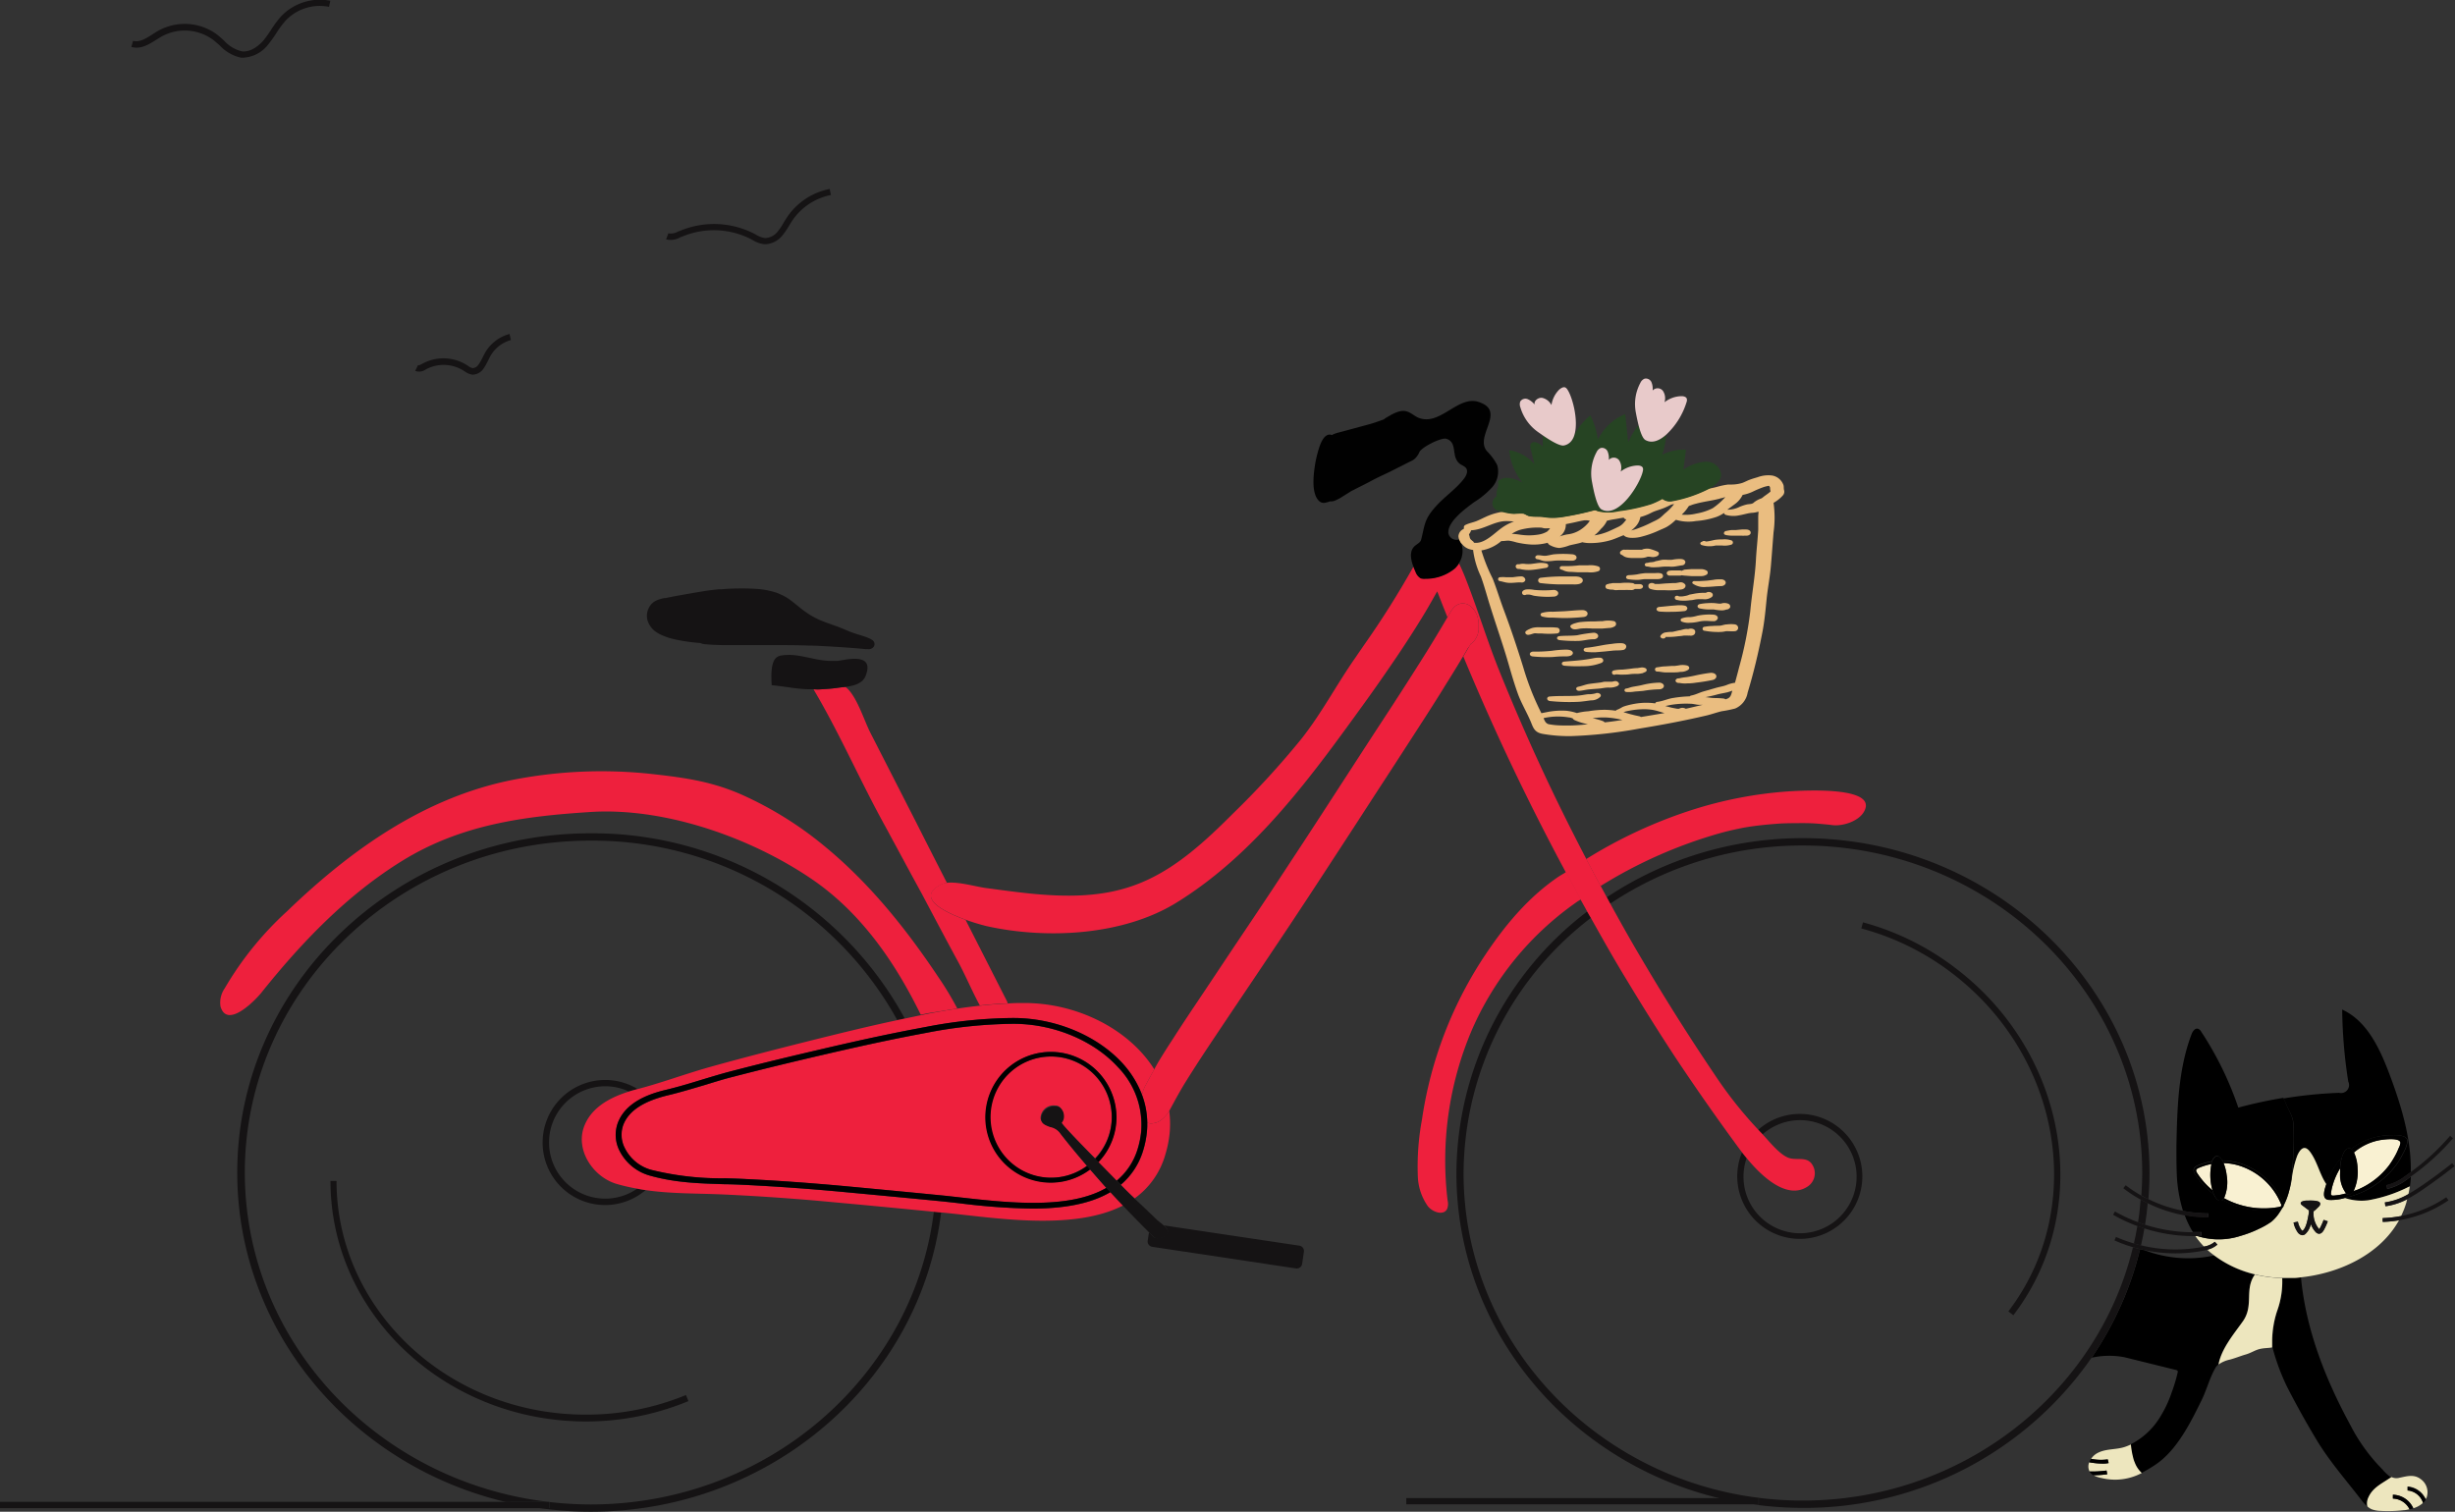 <svg xmlns="http://www.w3.org/2000/svg" viewBox="0 0 405.01 249.44"><rect x="0" y="0" width="405.01" height="249.44" fill="#333333" stroke="none"/><defs><style>.cls-1,.cls-9{fill:none;}.cls-2{fill:#151314;}.cls-3{fill:#ede6be;}.cls-4{fill:#ee203d;}.cls-5{fill:#010101;}.cls-6{fill:#eabd80;}.cls-7{fill:#264423;}.cls-8{fill:#e8caca;}.cls-9{stroke:#151314;stroke-linecap:round;stroke-linejoin:round;stroke-width:0;}.cls-10{fill:#f9f1d2;}</style></defs><title>FrenchMoi_login</title><g id="Layer_2" data-name="Layer 2"><path class="cls-1" d="M475.54,268.2a12,12,0,0,0-2.32.12,11.11,11.11,0,0,1,1.71.48.76.76,0,0,1,.3.23c1-.13,1.93-.27,2.9-.42l-.22-.06A14.57,14.57,0,0,0,475.54,268.2Z" transform="translate(-210.48 -149.81)"/><path class="cls-1" d="M453.35,239s0,0,0,0l0,0v0Z" transform="translate(-210.48 -149.81)"/><path class="cls-1" d="M329.28,248.73h0l.23,0Z" transform="translate(-210.48 -149.81)"/><path class="cls-1" d="M461.1,237.93a9.79,9.79,0,0,0,3.24,0,4.06,4.06,0,0,0,1.38-.49,2.77,2.77,0,0,0,.48-.54l-.45,0a2.08,2.08,0,0,1-.92-.1,11,11,0,0,0-3.67.3,6.35,6.35,0,0,0-1.28.63C460.29,237.83,460.7,237.88,461.1,237.93Z" transform="translate(-210.48 -149.81)"/><path class="cls-1" d="M453.43,239.05v0h0Z" transform="translate(-210.48 -149.81)"/><path class="cls-1" d="M452.84,238.05v0h0Z" transform="translate(-210.48 -149.81)"/><path class="cls-1" d="M572.21,353.13a15.11,15.11,0,0,1-1.35-2.81,23.12,23.12,0,0,1-6.06-2c-.11,1.19-.25,2.37-.44,3.54A26.23,26.23,0,0,0,572.21,353.13Z" transform="translate(-210.48 -149.81)"/><path class="cls-1" d="M483.14,267a8.72,8.72,0,0,0-1.91-.12,12.81,12.81,0,0,0-2,.23,8.08,8.08,0,0,0-1,.24,21.64,21.64,0,0,0,2.54.67.79.79,0,0,1,.34.14l1.69-.28,2.13-.36h0C484.38,267.3,483.77,267.08,483.14,267Z" transform="translate(-210.48 -149.81)"/><path class="cls-1" d="M470.23,268.65a.68.68,0,0,1-.3-.28c-.2-.06-.41-.11-.61-.15a11,11,0,0,0-4.19.11c.18.43.35.83.82,1a11.7,11.7,0,0,0,1.77.2,28,28,0,0,0,4.76-.15l-.06,0A8.83,8.83,0,0,1,470.23,268.65Z" transform="translate(-210.48 -149.81)"/><polygon class="cls-1" points="119.02 97.3 119.02 97.3 119.02 97.3 119.02 97.3"/><path class="cls-1" d="M469.65,222.86c.06-.17.14-.32.21-.49a2.72,2.72,0,0,1-.25.32C469.62,222.74,469.64,222.8,469.65,222.86Z" transform="translate(-210.48 -149.81)"/><path class="cls-1" d="M452.83,238.17v0a1.63,1.63,0,0,0,.11.31l0,0a1.09,1.09,0,0,0,.13.17l0,0h0a1.42,1.42,0,0,1,.22.2l0,0h0l0,0h0a.51.51,0,0,1,.26.3c1.75.26,3.4-1.63,4.67-2.5a7.86,7.86,0,0,1,1.94-1h-.08a10.47,10.47,0,0,0-1.48-.06c-1.95.15-3.55,1.42-5.51,1.51a2,2,0,0,1-.19.42l-.16.24h0l0,.08h0v0A.23.23,0,0,0,452.83,238.17Z" transform="translate(-210.48 -149.81)"/><path class="cls-1" d="M564.25,352.5c-.16.94-.35,1.88-.56,2.8a23.94,23.94,0,0,0,10,.28l.33-.07a14.69,14.69,0,0,1-1.44-1.75h-.32A26.56,26.56,0,0,1,564.25,352.5Z" transform="translate(-210.48 -149.81)"/><path class="cls-1" d="M569.36,356.62a24.56,24.56,0,0,1-5.13-.54l.2.08a20.1,20.1,0,0,0,11.29.81l-.15-.11c-.34-.27-.66-.54-1-.83a6.74,6.74,0,0,1-.75.17A24.21,24.21,0,0,1,569.36,356.62Z" transform="translate(-210.48 -149.81)"/><path class="cls-1" d="M453.42,239h0s0,0,0,0h0Z" transform="translate(-210.48 -149.81)"/><polygon class="cls-1" points="119.04 97.3 119.04 97.3 119.04 97.3 119.04 97.3"/><path class="cls-1" d="M469.09,238a4.89,4.89,0,0,0,2-.65,5.9,5.9,0,0,0,1.49-1.26l.25-.33a2.61,2.61,0,0,0-.51-.09h-.38l-.51.09-.56.12c-.67.16-1.35.29-2,.43a2.36,2.36,0,0,1-1,2.09.89.89,0,0,1,.19-.1A8.68,8.68,0,0,1,469.09,238Z" transform="translate(-210.48 -149.81)"/><path class="cls-1" d="M473.54,234a5.07,5.07,0,0,1,.56.13,2.83,2.83,0,0,1-.4-.17Z" transform="translate(-210.48 -149.81)"/><path class="cls-1" d="M477.53,236.69a2.7,2.7,0,0,0,.83-.68,5.32,5.32,0,0,0,.37-.46c-.08,0-.17-.07-.25-.12a.79.79,0,0,1-.17-.2c-.43.05-.87.14-1.32.22s-.76.12-1.13.21l-.31.07a4.24,4.24,0,0,1-1,1.35,6.32,6.32,0,0,1-1.12,1.07,9.65,9.65,0,0,0,2.39-.68C476.42,237.22,477,237,477.53,236.69Z" transform="translate(-210.48 -149.81)"/><path class="cls-1" d="M490.37,234.48a9.48,9.48,0,0,0,2.71-.89,11.43,11.43,0,0,0,2-1.75l.07-.08h0l-.65.19-.09,0c-.13,0-.26.09-.4.12-.87.23-1.79.35-2.67.54-.31.06-.61.13-.91.21l-.35.09-.27.08-.23.08-.15.07s0,0-.05,0l.05,0-.12,0a.69.69,0,0,1-.22.14,2.49,2.49,0,0,1-.19.3,6.64,6.64,0,0,1-.9,1A7.32,7.32,0,0,0,490.37,234.48Z" transform="translate(-210.48 -149.81)"/><path class="cls-1" d="M489.32,265.86a15.41,15.41,0,0,0-2.8.13c-.45.06-.88.16-1.31.25l1,.26c.32.07.65.14,1,.19l.27,0a1.08,1.08,0,0,1,1.11,0c1-.21,1.89-.44,2.81-.69a7,7,0,0,1-.79,0C490.18,266,489.75,265.88,489.32,265.86Z" transform="translate(-210.48 -149.81)"/><path class="cls-1" d="M481.11,236.87c.76-.3,1.48-.65,2.21-1a6.73,6.73,0,0,0,1-.54c.32-.24.59-.53.88-.79a9,9,0,0,0,1.5-1.53,1.67,1.67,0,0,0-.74.22c-.35.17-.7.34-1.07.48s-.89.3-1.33.46-.74.34-1.11.51a8.47,8.47,0,0,1-1.31.46,3.17,3.17,0,0,1-1,1.78c-.16.16-.34.32-.52.47h0A9.35,9.35,0,0,0,481.11,236.87Z" transform="translate(-210.48 -149.81)"/><path class="cls-1" d="M497.56,233.5a8.18,8.18,0,0,1,1.09-.36c.29-.07.6-.06.89-.14a.93.93,0,0,0,.38-.25,4.53,4.53,0,0,1,.7-.43l.26-.11.17-.08.06,0c.22-.14.41-.32.62-.47s.47-.33.69-.51a.93.93,0,0,0,.18-.16v0a.55.55,0,0,0,0-.12c0-.17,0-.35-.06-.51a.69.69,0,0,0-.18-.3l0,0h-.11c-.27.06-.49.11-.72.18a17.26,17.26,0,0,0-1.72.71,6.58,6.58,0,0,1-1.8.6,4.13,4.13,0,0,1-1.36,1.58l-1.12.94h.08A4.47,4.47,0,0,0,497.56,233.5Z" transform="translate(-210.48 -149.81)"/><path class="cls-1" d="M493.64,264.44c-.59.17-1.2.28-1.81.41h.09c.48,0,.95.13,1.44.14a14.48,14.48,0,0,1,1.47.08.68.68,0,0,1,.31.13l.25-.08c.6-.23.68-.66.83-1.18,0-.06,0-.12,0-.17a8.45,8.45,0,0,1-.85.28C494.83,264.19,494.23,264.27,493.64,264.44Z" transform="translate(-210.48 -149.81)"/><polygon class="cls-1" points="118.71 104.68 118.71 104.68 118.71 104.68 118.71 104.68"/><path class="cls-1" d="M376.76,315.38c.85,0,1.7-.07,2.55-.08,8.73-.08,17.38,4.25,21.58,10.95.25-.45.49-.89.75-1.33.76-1.26,1.55-2.5,2.35-3.72,1.65-2.55,3.33-5.06,5-7.57l5.19-7.74q2.56-3.81,5.11-7.63t5-7.59c1.7-2.58,3.38-5.17,5.07-7.77l5.05-7.79q2.52-3.89,5.06-7.77t5.18-8.06q2.37-3.75,4.64-7.62c-.37-.94-.75-1.86-1.11-2.8-.19-.49-.38-1-.58-1.47l-.57,1c-.63,1.13-1.27,2.24-1.94,3.33q-2.12,3.44-4.35,6.73-2.37,3.5-4.81,6.9c-8.91,12.34-18.2,25.31-31.39,33.43-8.8,5.41-21.38,6-31.25,3.85a33.43,33.43,0,0,1-3.53-1.08l6.75,13.27C376.6,315,376.68,315.19,376.76,315.38Z" transform="translate(-210.48 -149.81)"/><path class="cls-1" d="M452.84,238.1h0S452.83,238.13,452.84,238.1Z" transform="translate(-210.48 -149.81)"/><path class="cls-2" d="M236.25,156.38c.3-.19.6-.38.9-.55a7.91,7.91,0,0,1,8.5.56c.37.29.73.61,1.09.93a6.69,6.69,0,0,0,3.5,2,3.44,3.44,0,0,0,.46,0,5.55,5.55,0,0,0,4.11-2.28,20.78,20.78,0,0,0,1.27-1.78,15.67,15.67,0,0,1,1.54-2.07,7.75,7.75,0,0,1,7.14-2.25l.21-1a8.81,8.81,0,0,0-8.11,2.56,17,17,0,0,0-1.64,2.2c-.4.6-.78,1.17-1.21,1.7s-1.94,2.09-3.64,1.88a5.85,5.85,0,0,1-2.94-1.78c-.38-.34-.75-.68-1.15-1a9,9,0,0,0-9.65-.64c-.31.17-.62.38-.94.58-1.12.72-2.19,1.4-3.26,1.11l-.28,1C233.67,158,235,157.16,236.25,156.38Z" transform="translate(-210.48 -149.81)"/><path class="cls-2" d="M322.82,188.9l.09,0a13.48,13.48,0,0,1,11.46.37l.25.14a4.86,4.86,0,0,0,1.95.7h.2a3.82,3.82,0,0,0,2.78-1.44,12.7,12.7,0,0,0,1.13-1.65c.17-.29.35-.58.54-.86a10,10,0,0,1,6.34-4.17l-.2-1a11,11,0,0,0-7,4.61q-.3.45-.57.9a10.42,10.42,0,0,1-1,1.5,2.76,2.76,0,0,1-2.11,1.09,4.08,4.08,0,0,1-1.54-.59l-.26-.14a14.54,14.54,0,0,0-12.36-.4l-.09,0a2.39,2.39,0,0,1-1.69.35l-.37,1A3.19,3.19,0,0,0,322.82,188.9Z" transform="translate(-210.48 -149.81)"/><path class="cls-2" d="M280.72,210.77A6.17,6.17,0,0,1,287,211l.15.09a2.8,2.8,0,0,0,1.24.54h.14a2.28,2.28,0,0,0,1.79-1.11,9.11,9.11,0,0,0,.66-1.18l.3-.59a5.61,5.61,0,0,1,3.49-2.83l-.23-1a6.61,6.61,0,0,0-4.17,3.34c-.11.21-.22.42-.32.63a7.26,7.26,0,0,1-.58,1,1.3,1.3,0,0,1-1,.67,1.89,1.89,0,0,1-.76-.37l-.15-.1a7.24,7.24,0,0,0-7.41-.26c-.26.14-.57.31-.72.24l-.45.94A1.84,1.84,0,0,0,280.72,210.77Z" transform="translate(-210.48 -149.81)"/><path d="M587,360.7a14.27,14.27,0,0,1-.86,5.49,16.28,16.28,0,0,0-.76,4.71c0,.42,0,.83,0,1.24h0a35.89,35.89,0,0,0,2.38,6.45q2.28,4.46,4.86,8.75c2.18,3.63,4.87,6.65,7.44,10a7.85,7.85,0,0,0,1,1.09,1.27,1.27,0,0,1-.06-.18,2.26,2.26,0,0,1,.22-1.37c.7-1.57,2.16-2.23,3.5-3.1l.27-.16a7.41,7.41,0,0,1-1.48-1.36,29.42,29.42,0,0,1-5.26-7.26c-4.13-7.61-7.35-15.74-8.17-24.41-.42.05-.84.09-1.26.11C588.21,360.71,587.59,360.72,587,360.7Z" transform="translate(-210.48 -149.81)"/><path d="M582.48,360.11a18.19,18.19,0,0,1-6.76-3.14,20.1,20.1,0,0,1-11.29-.81l-.2-.08c-.23,0-.46-.1-.69-.16a54.2,54.2,0,0,1-8,17.92,13.41,13.41,0,0,1,5.43-.08l8.49,2.1a.46.46,0,0,1,.27.15.51.51,0,0,1,0,.3,25.67,25.67,0,0,1-1,3.31,18.69,18.69,0,0,1-1.78,3.82,12.07,12.07,0,0,1-5,4.71,14.11,14.11,0,0,0,.46,2.5q.1.32.24.63a4.53,4.53,0,0,0,1.11,1.58,23.81,23.81,0,0,0,2.25-1.33c3.58-2.36,5.87-7,7.7-10.74.85-1.74,1.31-3.66,2.28-5.31a1.78,1.78,0,0,1,.46-.52c.46-2.63,2.49-5,4-7.1C582.37,365.2,580.69,362.61,582.48,360.11Z" transform="translate(-210.48 -149.81)"/><path class="cls-3" d="M586.12,366.19a14.27,14.27,0,0,0,.86-5.49,21.27,21.27,0,0,1-4.5-.59c-1.79,2.5-.11,5.09-2,7.75-1.48,2.09-3.51,4.47-4,7.1a4.92,4.92,0,0,1,1.83-.8c.92-.24,1.74-.59,2.64-.85s1.49-.69,2.25-.89,1.43-.15,2.12-.28c0-.41,0-.82,0-1.24A16.28,16.28,0,0,1,586.12,366.19Z" transform="translate(-210.48 -149.81)"/><path class="cls-3" d="M562.72,391.28q-.13-.31-.24-.63a14.11,14.11,0,0,1-.46-2.5,8.24,8.24,0,0,1-1.07.43c-1.51.48-3.15.23-4.59,1.07a2.87,2.87,0,0,0-.9.87,7.91,7.91,0,0,0,2.74.09l.15.61a4.45,4.45,0,0,1-1,.09,12.47,12.47,0,0,1-2.2-.22,1.76,1.76,0,0,0,.06,1.52,16.59,16.59,0,0,0,2.8-.16l.11.62a17.3,17.3,0,0,1-2.28.16,4.12,4.12,0,0,0,1.29.45,9.37,9.37,0,0,0,6.69-.82A4.53,4.53,0,0,1,562.72,391.28Z" transform="translate(-210.48 -149.81)"/><path class="cls-3" d="M601.22,396.85a2.26,2.26,0,0,0-.22,1.37,1.27,1.27,0,0,0,.06.18,3,3,0,0,0,.67.44,4.38,4.38,0,0,0,1.44.27A22.52,22.52,0,0,0,607,399c.32,0,.65-.09,1-.16a3.16,3.16,0,0,0-2.75-1.77h0v-.63h0a3.77,3.77,0,0,1,3.37,2.24,4,4,0,0,0,1.58-.88.62.62,0,0,1,0-.1,2.94,2.94,0,0,0-2.53-2l0-.62a3.59,3.59,0,0,1,3,2.09c0-.08.09-.15.13-.24a2.65,2.65,0,0,0-.81-2.94c-1.18-1-2.35-.61-3.68-.34a1.84,1.84,0,0,1-1.29-.12l-.27.16C603.38,394.62,601.92,395.28,601.22,396.85Z" transform="translate(-210.48 -149.81)"/><path d="M605.24,396.46h0v.63h0a3.16,3.16,0,0,1,2.75,1.77l.62-.16A3.77,3.77,0,0,0,605.24,396.46Z" transform="translate(-210.48 -149.81)"/><path d="M607.67,395.14l0,.62a2.94,2.94,0,0,1,2.53,2,.62.62,0,0,0,0,.1,2.63,2.63,0,0,0,.45-.59A3.59,3.59,0,0,0,607.67,395.14Z" transform="translate(-210.48 -149.81)"/><path d="M558,392.45a16.59,16.59,0,0,1-2.8.16,1.14,1.14,0,0,0,.15.23,1.65,1.65,0,0,0,.48.39,17.3,17.3,0,0,0,2.28-.16Z" transform="translate(-210.48 -149.81)"/><path d="M558.35,391.22l-.15-.61a7.91,7.91,0,0,1-2.74-.09,2.59,2.59,0,0,0-.3.57,12.47,12.47,0,0,0,2.2.22A4.45,4.45,0,0,0,558.35,391.22Z" transform="translate(-210.48 -149.81)"/><path class="cls-2" d="M555.53,373.84a54.2,54.2,0,0,0,8-17.92c-.39-.09-.78-.2-1.17-.31-5.76,23.92-28,41.8-54.48,41.8-30.85,0-55.95-24.25-55.95-54a53.31,53.31,0,0,1,21-42.14l-.6-1.06a54.53,54.53,0,0,0-21.58,43.2c0,25.89,18.53,47.67,43.45,53.63h6.44v1h-.95a60.25,60.25,0,0,0,8.22.58A57.66,57.66,0,0,0,555.53,373.84Z" transform="translate(-210.48 -149.81)"/><path class="cls-2" d="M563.09,352.11c-.16,1-.36,1.93-.57,2.88.38.12.77.22,1.17.31.21-.92.4-1.86.56-2.8C563.86,352.38,563.47,352.25,563.09,352.11Z" transform="translate(-210.48 -149.81)"/><path class="cls-2" d="M476.1,298.93a57,57,0,0,1,31.79-9.61c30.85,0,56,24.25,56,54.05,0,1.24-.06,2.46-.15,3.69.38.22.77.42,1.16.62.12-1.43.19-2.86.19-4.31,0-30.47-25.64-55.26-57.15-55.26a58.2,58.2,0,0,0-32.37,9.75Z" transform="translate(-210.48 -149.81)"/><path class="cls-2" d="M564.36,351.89c.19-1.17.33-2.35.44-3.54-.39-.19-.78-.38-1.17-.6-.1,1.26-.23,2.5-.43,3.73Z" transform="translate(-210.48 -149.81)"/><path class="cls-2" d="M364.54,349.75c-3.35,27.16-27.46,48.3-56.63,48.3a60.69,60.69,0,0,1-6.79-.4v1h-1.65a60.1,60.1,0,0,0,8.44.6c29.8,0,54.43-21.62,57.83-49.39Z" transform="translate(-210.48 -149.81)"/><path class="cls-2" d="M300.93,397.62c-28.17-3.31-50.06-26.41-50.06-54.33,0-30.2,25.59-54.77,57-54.77a57.41,57.41,0,0,1,50.63,29.6l1.24-.26a58.62,58.62,0,0,0-51.87-30.55c-32.12,0-58.25,25.11-58.25,56,0,26.24,18.9,48.31,44.3,54.33Z" transform="translate(-210.48 -149.81)"/><path class="cls-2" d="M266,345c0-.11,0-.22,0-.33h-1c0,21.89,18.92,39.69,42.19,39.69A44.1,44.1,0,0,0,324.05,381l-.4-1-.36.14a43.06,43.06,0,0,1-16.13,3.09C284.58,383.27,266.2,366.11,266,345Z" transform="translate(-210.48 -149.81)"/><path class="cls-2" d="M533.24,309.67A44,44,0,0,0,517.82,302l-.27,1,.37.11a42.91,42.91,0,0,1,14.69,7.35C550.54,324.21,554.7,349,542,365.93l-.19.27.82.63C555.92,349.45,551.71,323.81,533.24,309.67Z" transform="translate(-210.48 -149.81)"/><path class="cls-2" d="M507.39,354.23a10.31,10.31,0,1,0-6.85-18c.17.18.33.37.51.54l.2.22a9.33,9.33,0,1,1-2.62,3.91c-.28-.33-.53-.65-.76-.95a10.32,10.32,0,0,0,9.52,14.28Z" transform="translate(-210.48 -149.81)"/><path class="cls-2" d="M300,338.32a10.3,10.3,0,0,0,17,7.85c-.46-.06-.93-.15-1.39-.24a9.17,9.17,0,0,1-5.28,1.66,9.27,9.27,0,0,1,0-18.54,9.06,9.06,0,0,1,3.9.87c.41-.13.82-.25,1.22-.35l.22-.06a10.22,10.22,0,0,0-5.34-1.5A10.32,10.32,0,0,0,300,338.32Z" transform="translate(-210.48 -149.81)"/><path class="cls-4" d="M494.26,287.28c1-.28,2-.51,3.08-.74s2.16-.39,3.26-.52,2.13-.22,3.2-.3,2.21-.08,3.32-.09,2.09,0,3.14.08c.84.07,1.69.14,2.53.25,1.82.22,4.84-.77,5.44-2.77,1.1-3.64-10.46-2.93-12.7-2.8a67.56,67.56,0,0,0-15.37,2.89,78,78,0,0,0-18,8.28q1.17,2.24,2.37,4.45A76.9,76.9,0,0,1,494.26,287.28Z" transform="translate(-210.48 -149.81)"/><path class="cls-4" d="M467.74,294.37c-4.95,3.31-8.86,7.95-12.18,12.92a66.17,66.17,0,0,0-10.49,27.24,42.39,42.39,0,0,0-.68,9.51,9.09,9.09,0,0,0,1.64,4.79c.79,1,2.6,1.61,3.18.47a2.26,2.26,0,0,0,.09-1.39,55,55,0,0,1,4-28.15,50.06,50.06,0,0,1,17-20.9c.31-.23.64-.44,1-.66q-1.23-2.25-2.44-4.51Z" transform="translate(-210.48 -149.81)"/><path class="cls-4" d="M368.41,316.22a51.79,51.79,0,0,0-3.13-5.19c-5.21-7.81-11.14-15.23-18.35-21.24a59.41,59.41,0,0,0-14.16-8.89c-4.9-2.15-9.34-2.77-14.52-3.35a76.28,76.28,0,0,0-22.77.86c-14.72,2.8-27,11.5-37.66,21.78a54,54,0,0,0-10.27,12.7,4.13,4.13,0,0,0-.69,3c1.1,3.77,5.78-1.09,6.72-2.26,6.66-8.34,14.22-16.23,23.37-21.85,9.69-5.94,20-7.3,31.14-8,12.2-.72,26.28,4.26,36.29,11.07,8.09,5.5,13.74,13.68,18,22.39l1.21-.25C365.21,316.75,366.8,316.47,368.41,316.22Z" transform="translate(-210.48 -149.81)"/><path class="cls-4" d="M376.52,314.85l-6.75-13.27c-3.7-1.34-8.24-3.68-4-5.82a2.88,2.88,0,0,1,.94-.25q-2.6-5.08-5.17-10.17L354,270.58c-1-2.05-1.95-5.13-3.44-6.86a4,4,0,0,0-.61-.57c-.47.06-.9.09-1.21.14-1.05.16-2.11.22-3.17.28a4.85,4.85,0,0,1-.66,0h-.21c3.78,6.37,6.85,13.2,10.32,19.8.53,1,1.07,2,1.62,3s.91,1.7,1.38,2.55c1.51,2.79,3,5.57,4.54,8.37,2,3.78,4,7.58,6.06,11.36,1.25,2.33,2.24,4.74,3.51,7.07,1.54-.17,3.07-.29,4.61-.36C376.68,315.19,376.6,315,376.52,314.85Z" transform="translate(-210.48 -149.81)"/><path class="cls-4" d="M383.8,324.15a10,10,0,1,0,6,18c-1.51-1.76-3-3.54-4.41-5.36a2.7,2.7,0,0,0-1.79-1.16c-.67-.24-1.33-.45-1.46-1.28a2.14,2.14,0,0,1,2.44-2.12.64.64,0,0,1,.2,0,1.41,1.41,0,0,1,.44.18.93.93,0,0,1,.18.16,2,2,0,0,1,.37.55,1.78,1.78,0,0,1,.14.55,2,2,0,0,1,0,.42,1.54,1.54,0,0,1-.36.84c-.13.17,2.95,3.36,5.58,6a9.93,9.93,0,0,0,2.76-6.86A10.07,10.07,0,0,0,383.8,324.15Z" transform="translate(-210.48 -149.81)"/><path class="cls-4" d="M398.14,339.41a14.57,14.57,0,0,0,.58-2.85,13.58,13.58,0,0,0-3.8-10.63c-4-4.43-10.64-7.18-17.26-7.18h-.1a78,78,0,0,0-13.92,1.42l-1.53.29c-5.61,1.06-11.05,2.29-15.63,3.35s-9.77,2.3-15.11,3.69c-1.62.43-3.23.92-4.78,1.39-1.94.58-3.94,1.19-6,1.67-4,1-6.42,2.57-7.31,4.88a4.79,4.79,0,0,0,.29,3.88,6.92,6.92,0,0,0,4.26,3.51,48,48,0,0,0,12.23,1.41c1.22,0,2.47.07,3.73.14,5.1.25,10.45.64,15.9,1.14s10.67,1,16,1.53c1,.1,2.14.23,3.31.36,7.86.88,17.82,2,24-1.6-.91-1-1.8-2-2.69-3.05a10.76,10.76,0,1,1,4.32-8.59,10.7,10.7,0,0,1-3,7.41l3,3.06A10.93,10.93,0,0,0,398.14,339.41Zm-35-10.23v0h0Z" transform="translate(-210.48 -149.81)"/><path class="cls-4" d="M402.14,334.54a2.86,2.86,0,0,1-1.16.57l-.39.06a1.69,1.69,0,0,1-.67-.05l-.17-.07a12.29,12.29,0,0,1-.06,1.6,15.73,15.73,0,0,1-.62,3.05,11.87,11.87,0,0,1-3.68,5.63c.53.54,1.06,1.08,1.62,1.6l.65.62a13.38,13.38,0,0,0,5.08-7.27,18,18,0,0,0,.7-3.49,16.28,16.28,0,0,0-.07-3.7v0A4.83,4.83,0,0,1,402.14,334.54Z" transform="translate(-210.48 -149.81)"/><path class="cls-4" d="M380.75,349.24a106.65,106.65,0,0,1-11.82-.86c-1.16-.13-2.27-.26-3.29-.36q-8-.78-16-1.52c-5.43-.51-10.77-.89-15.85-1.15-1.27-.06-2.5-.1-3.72-.13-4.23-.13-8.22-.24-12.47-1.45a8,8,0,0,1-4.87-4,5.77,5.77,0,0,1-.32-4.67c1-2.64,3.63-4.43,8-5.47,2-.48,4-1.08,5.9-1.67,1.57-.47,3.19-1,4.82-1.39,5.35-1.4,10.66-2.65,15.14-3.7s10-2.3,15.67-3.36l1.53-.29a78.06,78.06,0,0,1,14.09-1.43h.11c6.88,0,13.77,2.86,18,7.49a16.3,16.3,0,0,1,3.21,5.16,6.82,6.82,0,0,1,.62-1.6c.47-.86.93-1.73,1.41-2.58-4.2-6.7-12.85-11-21.58-10.95-.85,0-1.7,0-2.55.08-1.54.07-3.07.19-4.61.36-1.25.13-2.5.3-3.74.48-1.61.25-3.2.53-4.79.84l-1.21.25-.5.1-2.13.45-1.24.26c-4.73,1-9.46,2.17-14.17,3.34-5.67,1.42-11.33,2.87-16.94,4.44-4,1.13-7.83,2.57-11.81,3.61l-.22.06c-.4.1-.81.22-1.22.35-3.16,1-6.2,2.64-7.37,5.79-1.42,3.85,1.45,8.28,5.4,9.45a32.24,32.24,0,0,0,3.35.77c.46.09.93.18,1.39.24,4.36.64,8.64.52,13.25.74q8.9.42,17.76,1.26,8.3.76,16.58,1.58l1.2.12h.12c8.39.81,21.54,3.13,29.9-1.17-.7-.73-1.39-1.46-2.07-2.2C390.16,348.6,385.5,349.24,380.75,349.24Z" transform="translate(-210.48 -149.81)"/><path class="cls-4" d="M363.14,329.18v0h0Z" transform="translate(-210.48 -149.81)"/><path class="cls-4" d="M472.91,301.23c2,3.58,4,7.13,6.15,10.63q3.78,6.28,7.8,12.41Q492,332,497.53,339.51l.34.44c.23.3.48.62.76.95,2.45,3,6.73,7.06,10.18,4.61a2.62,2.62,0,0,0,.91-3c-.82-2.15-2.67-1.11-4.16-1.65s-3.16-2.67-4.31-3.89l-.2-.22c-.18-.17-.34-.36-.51-.54a68.45,68.45,0,0,1-7.13-9q-6.33-9.37-12.08-19.14c-1.79-3-3.53-6.12-5.23-9.21l-.58-1.07-1-1.85q-1.2-2.22-2.37-4.45c-2.5-4.8-4.91-9.64-7.19-14.55q-3.72-8-7-16.11c-2.14-5.25-3.74-10.66-5.83-15.91-.29-.71-.59-1.4-.92-2.08l0-.09a4.25,4.25,0,0,1-.62.78,7.51,7.51,0,0,1-4.88,1.72,1.84,1.84,0,0,1-.78-.08,2,2,0,0,1-.93-1.12c-.11-.24-.22-.5-.32-.77a149.94,149.94,0,0,1-8.13,12.91c-.45.66-.91,1.31-1.37,2-3.13,4.44-5.6,9.23-9,13.53A142,142,0,0,1,413.94,284c-4.89,4.89-10.13,9.76-16.65,12-5.14,1.8-10.63,1.81-16,1.33-2.75-.25-5.48-.64-8.21-1-1.53-.2-4.5-1.08-6.4-.85a2.88,2.88,0,0,0-.94.25c-4.22,2.14.32,4.48,4,5.82a33.43,33.43,0,0,0,3.53,1.08c9.87,2.19,22.45,1.56,31.25-3.85,13.19-8.12,22.48-21.09,31.39-33.43q2.44-3.4,4.81-6.9,2.24-3.3,4.35-6.73c.67-1.09,1.31-2.2,1.94-3.33l.57-1c.2.49.39,1,.58,1.47.36.94.74,1.86,1.11,2.8l.12-.2.39-.67a3.65,3.65,0,0,1,.64-.84,2.17,2.17,0,0,1,1.2-.57,2,2,0,0,1,1.28.33,3.58,3.58,0,0,1,1.43,2.29,4.61,4.61,0,0,1,.09,1.05q0,.33,0,.66a3.41,3.41,0,0,1-.93,2.06,1.85,1.85,0,0,1-.39.3c-.13.23-.26.46-.4.68l-.81,1.38a391.41,391.41,0,0,0,16.88,35.56q1.22,2.26,2.44,4.51c.36.66.74,1.31,1.1,2Z" transform="translate(-210.48 -149.81)"/><path class="cls-4" d="M453.1,256.07a1.85,1.85,0,0,0,.39-.3,3.41,3.41,0,0,0,.93-2.06q0-.33,0-.66a4.61,4.61,0,0,0-.09-1.05,3.58,3.58,0,0,0-1.43-2.29,2,2,0,0,0-1.28-.33,2.17,2.17,0,0,0-1.2.57,3.65,3.65,0,0,0-.64.84l-.39.67-.12.2q-2.26,3.87-4.64,7.62-2.57,4.07-5.18,8.06t-5.06,7.77l-5.05,7.79c-1.69,2.6-3.37,5.19-5.07,7.77s-3.32,5.07-5,7.59-3.4,5.09-5.11,7.63L409,313.63c-1.68,2.51-3.36,5-5,7.57-.8,1.22-1.59,2.46-2.35,3.72-.26.44-.5.88-.75,1.33-.48.85-.94,1.72-1.41,2.58a6.82,6.82,0,0,0-.62,1.6,13.54,13.54,0,0,1,.89,4.62l.17.07a1.69,1.69,0,0,0,.67.05l.39-.06a2.86,2.86,0,0,0,1.16-.57,4.83,4.83,0,0,0,1.22-1.42v0l.51-.94c.71-1.31,1.42-2.6,2.19-3.84s1.6-2.54,2.42-3.8c1.67-2.55,3.37-5.07,5.06-7.6l5.1-7.59c1.72-2.57,3.44-5.13,5.15-7.71s3.42-5.18,5.12-7.79,3.41-5.22,5.11-7.84,3.36-5.19,5.05-7.78,3.34-5.15,5-7.72,3.38-5.23,5-7.88q1.2-1.91,2.37-3.85c.12-.21.24-.42.37-.62l.81-1.38C452.84,256.53,453,256.3,453.1,256.07Z" transform="translate(-210.48 -149.81)"/><path class="cls-2" d="M345.59,263.57c1.06-.06,2.12-.12,3.17-.28.31-.05.74-.08,1.21-.14,1.24-.16,2.77-.5,3.29-1.76,1.72-4.23-3.73-2.55-4.69-2.53l-1,0c-2.77,0-5.37-1.34-8.11-.9a1.67,1.67,0,0,0-.92.37c-.87.78-.86,2.85-.75,4.54l.59.06c1.85.2,3.74.59,5.57.61h1A4.85,4.85,0,0,0,345.59,263.57Z" transform="translate(-210.48 -149.81)"/><polygon class="cls-2" points="119.04 97.3 119.04 97.3 119.04 97.3 119.04 97.3"/><path class="cls-2" d="M318.81,254.15a5.63,5.63,0,0,0,.68.38,10.72,10.72,0,0,0,1.46.56c.46.13.92.24,1.39.33a30.23,30.23,0,0,0,3.67.49,2.13,2.13,0,0,0,.75.19c1,.11,2,.13,3,.16l2.83,0h5.52c1.93,0,3.86,0,5.79.07,1.06,0,2.11.08,3.16.13,1.87.11,3.75.23,5.62.4l.63.06.38,0a1.05,1.05,0,0,0,.89-.34.78.78,0,0,0,.16-.62.85.85,0,0,0-.26-.47,2.67,2.67,0,0,0-.49-.3c-.21-.1-.43-.19-.65-.27-.86-.3-1.75-.53-2.59-.86-.42-.16-.83-.35-1.24-.52s-.84-.33-1.27-.48c-.84-.31-1.7-.6-2.53-.95-.5-.23-1-.48-1.47-.76-.3-.19-.6-.38-.89-.59s-.59-.43-.87-.66l-.82-.66c-.29-.23-.57-.46-.87-.67a8,8,0,0,0-1.23-.74l-.75-.34c-.22-.09-.46-.15-.69-.22a13.08,13.08,0,0,0-2.85-.49c-1-.07-2-.08-3-.07s-1.83.05-2.74.13h-.06l-.35,0c-1.11.1-2.21.26-3.3.44l-2.71.47c-.94.17-1.88.34-2.81.54h0l-.13,0h-.05a6.3,6.3,0,0,0-1.13.31,2.68,2.68,0,0,0-1.16.82,3.36,3.36,0,0,0-.41.71,2.91,2.91,0,0,0-.2.77,2.82,2.82,0,0,0,.36,1.72A3.53,3.53,0,0,0,318.81,254.15Zm10.47-5.42h0l.23,0-.23,0Zm-.09,5.76Z" transform="translate(-210.48 -149.81)"/><polygon class="cls-2" points="119.04 97.3 119.04 97.3 119.05 97.3 119.04 97.3"/><path class="cls-2" d="M329.05,247.15h0Z" transform="translate(-210.48 -149.81)"/><path class="cls-5" d="M444.84,245.24a1.84,1.84,0,0,0,.78.08,7.51,7.51,0,0,0,4.88-1.72,4.25,4.25,0,0,0,.62-.78,3.76,3.76,0,0,0,.41-3.41.83.83,0,0,1-.09-.16,3.28,3.28,0,0,0-.26-.43,1.36,1.36,0,0,1-1.75-1c-.24-1.93,3-4.23,4.24-5.15a13.93,13.93,0,0,0,3-2.49,3.88,3.88,0,0,0,.81-3.63,9.22,9.22,0,0,0-1.73-2.33c-1.32-1.67.49-3.94.62-5.75.07-1-.34-1.79-1.93-2.33-3.46-1.16-6.4,4.09-10,2.58-1-.44-1.66-1.43-3.19-1a6.56,6.56,0,0,0-1.37.6l-.71.41a2.55,2.55,0,0,0-.39.28c-.77.28-1.54.56-2.31.78l-3,.81-1.43.39c-.44.12-.89.21-1.32.37a2.38,2.38,0,0,0-.51.24,1,1,0,0,0-.51-.07c-.7.11-1.2,1-1.52,1.94a18.71,18.71,0,0,0-.84,3.62,15.63,15.63,0,0,0-.17,2.26,7.6,7.6,0,0,0,.09,1.27,4.53,4.53,0,0,0,.24.93,2.71,2.71,0,0,0,.32.61,2.67,2.67,0,0,0,.31.35,1.07,1.07,0,0,0,.59.27,1.31,1.31,0,0,0,.28,0,4.9,4.9,0,0,0,.89-.24l.07,0h.18a1.63,1.63,0,0,0,.64-.16,6.09,6.09,0,0,0,1-.52l1.79-1.12.05,0c1-.53,2-1,3-1.54s2-1,3-1.47l2.85-1.44.68-.34c.16-.08.32-.15.48-.25a2.24,2.24,0,0,0,.51-.47,3,3,0,0,0,.5-.82c.33-.78,3.63-2.49,4.49-2.19,1.91.67.65,3,2.23,4.15.32.24.75.36,1,.7.36.54,0,1.27-.4,1.78-1.33,1.7-3.15,2.89-4.58,4.49-2,2.2-1.83,3.14-2.45,5.52-.12.47-.64.69-1,1-1,.84-.73,2.27-.25,3.53.1.27.21.53.32.77A2,2,0,0,0,444.84,245.24Z" transform="translate(-210.48 -149.81)"/><polygon class="cls-5" points="262.43 63.89 262.42 63.89 262.43 63.89 262.43 63.89"/><polygon class="cls-5" points="262.47 63.89 262.47 63.89 262.47 63.89 262.47 63.89"/><path class="cls-2" d="M403.14,353c0,.73-1.37,1.23-2,1.08a1.32,1.32,0,0,1-.55-.39l-.56-.55-.21,1.4a.89.89,0,0,0,.75,1l23.73,3.57a.9.9,0,0,0,1-.76l.29-2a.89.89,0,0,0-.75-1L402.46,352C402.84,352.33,403.15,352.69,403.14,353Zm10.63,4.37h0Zm0,0h0Z" transform="translate(-210.48 -149.81)"/><path class="cls-6" d="M489.39,233.17l-.05,0C489.43,233.16,489.43,233.16,489.39,233.17Z" transform="translate(-210.48 -149.81)"/><path class="cls-6" d="M452.84,238.08h0Z" transform="translate(-210.48 -149.81)"/><polygon class="cls-6" points="242.95 89.24 242.95 89.24 242.95 89.24 242.95 89.24"/><path class="cls-6" d="M453.44,239.05h0Z" transform="translate(-210.48 -149.81)"/><path class="cls-6" d="M453.4,239v0h0Z" transform="translate(-210.48 -149.81)"/><path class="cls-6" d="M453.39,239l0,0,0,0Z" transform="translate(-210.48 -149.81)"/><path class="cls-6" d="M451.57,239.5l.05,0a0,0,0,0,0,0,0,2.47,2.47,0,0,0,1.23.91,3.82,3.82,0,0,0,.67.15.39.39,0,0,0,0,.15,14.41,14.41,0,0,0,1.27,4.23c.61,1.69,1.05,3.41,1.6,5.11,1,3.21,2.13,6.38,3.05,9.62.45,1.56.91,3.13,1.47,4.67s1.52,3.12,2.17,4.71c.39,1,.67,1.64,1.94,1.86a25.32,25.32,0,0,0,4.68.36,76.17,76.17,0,0,0,11.18-1.23c3.77-.62,7.53-1.32,11.25-2.2.8-.2,1.57-.48,2.37-.67a20.47,20.47,0,0,0,2.23-.45,3.46,3.46,0,0,0,2.06-2.61c1-3.3,1.79-6.64,2.44-10,.35-1.8.51-3.59.69-5.4s.55-3.66.71-5.51.29-3.7.44-5.56a17.58,17.58,0,0,0,0-4.86,6.13,6.13,0,0,0,1.55-1.24.92.92,0,0,0,.18-.87c-.08-.31,0-.63-.14-.94a2.42,2.42,0,0,0-1.78-1.45,5,5,0,0,0-2.43.27c-.45.13-.89.26-1.32.42s-.79.37-1.21.52a6,6,0,0,1-1.72.27l-.39,0h-.22a11.86,11.86,0,0,0-1.75.36,14.17,14.17,0,0,1-1.57.34,22.22,22.22,0,0,1-6,2,2,2,0,0,1-1.56-.39,13.09,13.09,0,0,1-1.86.87,29.91,29.91,0,0,1-5.39,1.16,7.31,7.31,0,0,1-3.39,0,5.07,5.07,0,0,0-.56-.13,48.84,48.84,0,0,1-5.5,1.16,9.88,9.88,0,0,1-2.77,0c-.84-.15-1.69,0-2.53-.19-.33-.08-.63-.33-.95-.41a10.82,10.82,0,0,0-1.5,0,8.69,8.69,0,0,1-1.79-.29,10.18,10.18,0,0,0-2.88.85c-.51.23-1,.49-1.52.7s-1.23.34-1.79.62a.44.44,0,0,0-.29.53l0,.1-.17.11a1.41,1.41,0,0,0-.74,1.15,2,2,0,0,0,.29.88.83.83,0,0,0,.09.16A.36.36,0,0,0,451.57,239.5Zm16.15,30a11.7,11.7,0,0,1-1.77-.2c-.47-.14-.64-.54-.82-1a11,11,0,0,1,4.19-.11c.2,0,.41.09.61.15a.68.68,0,0,0,.3.28,8.83,8.83,0,0,0,2.19.68l.06,0A28,28,0,0,1,467.72,269.5Zm7.51-.47a.76.76,0,0,0-.3-.23,11.11,11.11,0,0,0-1.71-.48,12,12,0,0,1,2.32-.12,14.57,14.57,0,0,1,2.37.35l.22.06C477.16,268.76,476.2,268.9,475.23,269Zm7.65-1.19-1.69.28a.79.79,0,0,0-.34-.14,21.64,21.64,0,0,1-2.54-.67,8.08,8.08,0,0,1,1-.24,12.81,12.81,0,0,1,2-.23,8.72,8.72,0,0,1,1.91.12c.63.12,1.24.34,1.86.51h0Zm5.71-1.08a1.08,1.08,0,0,0-1.11,0l-.27,0c-.32-.05-.65-.12-1-.19l-1-.26c.43-.09.86-.19,1.31-.25a15.41,15.41,0,0,1,2.8-.13c.43,0,.86.12,1.29.17a7,7,0,0,0,.79,0C490.48,266.32,489.54,266.55,488.59,266.76Zm7.63-2.82c-.15.52-.23.95-.83,1.18l-.25.08a.68.68,0,0,0-.31-.13,14.48,14.48,0,0,0-1.47-.08c-.49,0-1-.1-1.44-.14h-.09c.61-.13,1.22-.24,1.81-.41s1.19-.25,1.78-.39a8.45,8.45,0,0,0,.85-.28C496.25,263.82,496.24,263.88,496.22,263.94Zm.39-30.89a4.13,4.13,0,0,0,1.36-1.58,6.58,6.58,0,0,0,1.8-.6,17.26,17.26,0,0,1,1.72-.71c.23-.07.45-.12.72-.18h.11l0,0a.69.69,0,0,1,.18.3c0,.16,0,.34.06.51a.55.55,0,0,1,0,.12v0a.93.93,0,0,1-.18.16c-.22.18-.46.35-.69.51s-.4.33-.62.47l-.06,0-.17.08-.26.11a4.53,4.53,0,0,0-.7.43.93.93,0,0,1-.38.25c-.29.08-.6.07-.89.14a8.18,8.18,0,0,0-1.09.36,4.47,4.47,0,0,1-2,.49h-.08Zm-7.75.6a2.49,2.49,0,0,0,.19-.3.69.69,0,0,0,.22-.14l.12,0,.15-.07.23-.08.27-.08.35-.09c.3-.08.6-.15.91-.21.88-.19,1.8-.31,2.67-.54.14,0,.27-.08.4-.12l.09,0,.65-.19h0l-.07.08a11.43,11.43,0,0,1-2,1.75,9.48,9.48,0,0,1-2.71.89,7.32,7.32,0,0,1-2.41.18A6.64,6.64,0,0,0,488.86,233.65Zm-8.76,3.25a3.17,3.17,0,0,0,1-1.78,8.47,8.47,0,0,0,1.31-.46c.37-.17.72-.37,1.11-.51s.89-.29,1.33-.46.72-.31,1.07-.48a1.67,1.67,0,0,1,.74-.22,9,9,0,0,1-1.5,1.53c-.29.26-.56.55-.88.79a6.73,6.73,0,0,1-1,.54c-.73.37-1.45.72-2.21,1a9.35,9.35,0,0,1-1.5.49h0C479.76,237.22,479.94,237.06,480.1,236.9Zm-5.51.18a4.24,4.24,0,0,0,1-1.35l.31-.07c.37-.09.76-.15,1.13-.21s.89-.17,1.32-.22a.79.79,0,0,0,.17.2c.08,0,.17.08.25.12a5.32,5.32,0,0,1-.37.46,2.7,2.7,0,0,1-.83.68c-.55.27-1.11.53-1.67.78a9.65,9.65,0,0,1-2.39.68A6.32,6.32,0,0,0,474.59,237.08Zm-5.79-.78c.68-.14,1.36-.27,2-.43l.56-.12.51-.09h.38a2.61,2.61,0,0,1,.51.09l-.25.33a5.9,5.9,0,0,1-1.49,1.26,4.89,4.89,0,0,1-2,.65,8.68,8.68,0,0,0-1.14.3.89.89,0,0,0-.19.1A2.36,2.36,0,0,0,468.8,236.3Zm-1.08,3.93a7,7,0,0,0,1.65-.42c.76-.2,1.46-.29,2.15-.53a5.57,5.57,0,0,0,1.42.14,11.77,11.77,0,0,0,3.4-.52c.67-.22,1.32-.52,2-.78.5.61,2,.46,2.67.31a16.49,16.49,0,0,0,3.19-1.11c.42-.19.85-.35,1.25-.57a6.82,6.82,0,0,0,1.31-1l.21-.17a7.06,7.06,0,0,0,3.3.2,13.42,13.42,0,0,0,3.39-.68,5.61,5.61,0,0,0,1.24-.65.4.4,0,0,0,.26.31,4.59,4.59,0,0,0,2.3.07c.69-.11,1.35-.35,2.05-.4a4.38,4.38,0,0,0,1.08-.2c0,.29-.05.59-.05.86,0,.73,0,1.45,0,2.18-.09,1.59-.28,3.17-.37,4.77-.14,2.89-.68,5.75-.94,8.63a60.63,60.63,0,0,1-1.83,9.2c-.22.86-.45,1.73-.69,2.6a5.12,5.12,0,0,0-1.4.38c-.57.22-1.21.3-1.8.48l-2,.57c-.68.2-1.31.54-2,.67a.52.52,0,0,0-.28.14,20.09,20.09,0,0,0-2.68.26c-.91.13-1.73.54-2.65.65a.36.36,0,0,0-.35.25,10.8,10.8,0,0,0-2.95,0,14,14,0,0,0-1.71.35,4.86,4.86,0,0,0-.76.26,5.19,5.19,0,0,1-.81.42.41.41,0,0,0-.27.18,15.09,15.09,0,0,0-1.77-.15,17,17,0,0,0-2.76.24,9.93,9.93,0,0,0-1.89.3,8.2,8.2,0,0,0-1.73-.38,12.34,12.34,0,0,0-3.32.24l-.81.16a44.38,44.38,0,0,1-3-7.6c-1-3.22-2.05-6.38-3.24-9.54-.63-1.69-1.14-3.4-1.8-5.08a27.41,27.41,0,0,1-1.86-4.64,6.66,6.66,0,0,0,3.29-1.55.66.66,0,0,0,.25,0c.32,0,.65-.08,1-.06a8.31,8.31,0,0,1,1.22.28,14.91,14.91,0,0,0,2.41.36,9,9,0,0,0,2.76-.29.87.87,0,0,0,.48.44A3.61,3.61,0,0,0,467.72,240.23Zm-2.89-3.35a2.08,2.08,0,0,0,.92.1l.45,0a2.77,2.77,0,0,1-.48.54,4.06,4.06,0,0,1-1.38.49,9.79,9.79,0,0,1-3.24,0c-.4-.05-.81-.1-1.22-.12a6.35,6.35,0,0,1,1.28-.63A11,11,0,0,1,464.83,236.88Zm-12,1.17v0h0l0-.08h0l.16-.24a2,2,0,0,0,.19-.42c2-.09,3.56-1.36,5.51-1.51a10.47,10.47,0,0,1,1.48.06h.08a7.86,7.86,0,0,0-1.94,1c-1.27.87-2.92,2.76-4.67,2.5a.51.51,0,0,0-.26-.3h0v0h0s0,0,0,0l0,0s0,0,0,0a1.42,1.42,0,0,0-.22-.2h0l0,0a1.09,1.09,0,0,1-.13-.17l0,0a1.63,1.63,0,0,1-.11-.31v0a.23.23,0,0,1,0-.07s0,0,0,0Z" transform="translate(-210.48 -149.81)"/><path class="cls-6" d="M473.72,264.21a4.1,4.1,0,0,1-1.27.15c-.64.08-1.26.22-1.9.25-1.44.08-2.9,0-4.34.12-.65,0-.65.7,0,.76a31.48,31.48,0,0,0,4.76.12c.68-.05,1.36-.16,2-.24a2.08,2.08,0,0,0,1.5-.57C474.85,264.38,474.12,264,473.72,264.21Z" transform="translate(-210.48 -149.81)"/><path class="cls-6" d="M476.84,262.21a2.21,2.21,0,0,0-.37.08l-.21,0c-.3,0-.6,0-.91,0s-.57.1-.86.14c-.61.08-1.23.14-1.84.23s-1.16.34-1.77.46-.39.71.13.68,1-.17,1.57-.23,1.14-.09,1.71-.14,1-.17,1.56-.17a3.06,3.06,0,0,0,1.41-.23c.15-.08.35-.23.32-.41A.63.63,0,0,0,476.84,262.21Z" transform="translate(-210.48 -149.81)"/><path class="cls-6" d="M484.21,262.45a12.4,12.4,0,0,0-2.77.38c-.44.11-.89.18-1.35.26a5.37,5.37,0,0,0-.67.15,3.36,3.36,0,0,1-.64.18c-.36,0-.44.52,0,.57a5.48,5.48,0,0,0,1.34-.06c.5-.05,1-.07,1.5-.13a17.6,17.6,0,0,1,2.61-.25c.35,0,.75-.22.75-.55S484.56,262.44,484.21,262.45Z" transform="translate(-210.48 -149.81)"/><path class="cls-6" d="M480.67,261a5.06,5.06,0,0,0,.68-.09c.13,0,.31-.13.4-.15s.36-.15.39-.33a.37.37,0,0,0-.26-.39,1.26,1.26,0,0,0-.72-.08l-.57.09c-.42,0-.84.07-1.25.12s-.83.1-1.25.13a6.89,6.89,0,0,0-1.36.13c-.23.07-.39.24-.29.45v0c0,.25.39.34.6.2.35,0,.7.06,1,.05s.88,0,1.32-.07S480.25,261,480.67,261Z" transform="translate(-210.48 -149.81)"/><path class="cls-6" d="M492.6,260.84a26.35,26.35,0,0,0-2.63.47c-.42.09-.84.17-1.26.23a8.12,8.12,0,0,0-1.2.2h-.1c-.24,0-.51.15-.51.38s.27.38.51.38h.15a4.64,4.64,0,0,0,1.29.07q.72,0,1.44-.12c.92-.1,1.85-.26,2.74-.44.38-.08.71-.4.58-.75S493,260.79,492.6,260.84Z" transform="translate(-210.48 -149.81)"/><path class="cls-6" d="M489,260.32c.3-.27.15-.62-.25-.71a3.21,3.21,0,0,0-1.38,0l-.59.08-.29,0h-.18l-1.19.08c-.42,0-.84.1-1.26.15a.35.35,0,0,0,0,.7c.44,0,.9.13,1.34.14h1.19c.44,0,.87,0,1.31-.09A2.17,2.17,0,0,0,489,260.32Z" transform="translate(-210.48 -149.81)"/><path class="cls-6" d="M466.63,258.22c.52-.05,1-.09,1.56-.1s1.41.08,1.7-.35a.33.33,0,0,0,0-.42c-.28-.43-1.16-.35-1.64-.33a17.07,17.07,0,0,0-1.74.17,26.77,26.77,0,0,1-3.11.14c-.25,0-.54.15-.54.4s.29.39.54.4A23.24,23.24,0,0,0,466.63,258.22Z" transform="translate(-210.48 -149.81)"/><path class="cls-6" d="M473.56,258.38l-.74.14c-.45.08-.91.14-1.37.2-.94.11-1.9.17-2.84.25-.23,0-.47.12-.47.34s.25.33.47.35a23.54,23.54,0,0,0,3,.07,8,8,0,0,0,3.08-.55c.53-.26.27-.86-.31-.85A4.85,4.85,0,0,0,473.56,258.38Z" transform="translate(-210.48 -149.81)"/><path class="cls-6" d="M476.61,257.16c.54-.05,1.07,0,1.61-.1a.6.6,0,0,0,.55-.63c-.07-.33-.41-.47-.76-.49a8.55,8.55,0,0,0-1.6.11c-.46.05-.92.11-1.38.19-.93.17-1.88.36-2.82.45-.22,0-.47.11-.47.34s.25.33.47.35a11,11,0,0,0,1.52.05l1.44-.12Z" transform="translate(-210.48 -149.81)"/><path class="cls-6" d="M473.41,254.21a22.63,22.63,0,0,0-2.74.42c-.95.11-1.92.05-2.86.14-.22,0-.46.11-.46.33s.25.32.46.34a23.76,23.76,0,0,0,2.93.13c.9,0,1.77-.3,2.67-.28.34,0,.73-.21.73-.54S473.75,254.21,473.41,254.21Z" transform="translate(-210.48 -149.81)"/><path class="cls-6" d="M464.16,254.33l.61,0a14.21,14.21,0,0,0,2.61,0,.48.48,0,0,0,0-.95,9.85,9.85,0,0,0-1.44-.06l-1.29,0a4.65,4.65,0,0,0-1.29.08,2.92,2.92,0,0,0-.56.21,2.69,2.69,0,0,0-.55.31c-.31.25-.05.66.35.64s.72-.21,1.1-.26Z" transform="translate(-210.48 -149.81)"/><path class="cls-6" d="M471.34,252.44a3.78,3.78,0,0,0-.9.18,2.27,2.27,0,0,0-.72.29h0a.27.27,0,0,0-.09.45c.41.5,1.12.22,1.68.16a11.77,11.77,0,0,1,1.78,0c.6,0,1.2,0,1.8,0l1-.09a1.78,1.78,0,0,0,1-.29.47.47,0,0,0-.15-.84,4.7,4.7,0,0,0-1.87,0c-.6,0-1.2.06-1.8.05A17.17,17.17,0,0,0,471.34,252.44Z" transform="translate(-210.48 -149.81)"/><path class="cls-6" d="M472.39,251.06c0-.36-.41-.56-.78-.58-1.11,0-2.21.15-3.32.2l-1.67.07a5.54,5.54,0,0,0-1.78.2c-.34.16-.22.44,0,.57h0a5.54,5.54,0,0,0,1.78.2l1.67.07a30.75,30.75,0,0,0,3.32-.16C472,251.62,472.39,251.44,472.39,251.06Z" transform="translate(-210.48 -149.81)"/><path class="cls-6" d="M485.28,254.91l.05,0h.06l.14,0h.28a11.28,11.28,0,0,0,1.16-.07c.44-.06.87-.07,1.32-.16l.19,0h.38a1.88,1.88,0,0,0,.34,0c.41.09.9-.09.94-.5a1,1,0,0,0,0-.25c-.13-.4-.73-.47-1.1-.33h-.14a2.54,2.54,0,0,0-.39,0,5.78,5.78,0,0,0-.77.19c-.17,0-.46.08-.68.13s-.48.12-.73.16l-.13,0h0l-.23,0a6.18,6.18,0,0,0-.62.07,1.19,1.19,0,0,0-.94.58c-.08.18.09.35.27.41a.6.6,0,0,0,.59-.14C485.15,255,485.22,254.94,485.28,254.91Z" transform="translate(-210.48 -149.81)"/><path class="cls-6" d="M496.72,252.84a5,5,0,0,0-1.34,0c-.4,0-.79.18-1.15.21s-.81,0-1.21.05a8.56,8.56,0,0,0-1.33.13.33.33,0,0,0,0,.66,12.46,12.46,0,0,0,2.59.2,3.59,3.59,0,0,0,.65-.07l.32-.06s.22,0,.13,0c.45,0,.89.05,1.34,0a.58.58,0,0,0,.51-.5C497.23,253.09,497,252.9,496.72,252.84Z" transform="translate(-210.48 -149.81)"/><path class="cls-6" d="M493.87,251.84c.06-.37-.35-.6-.72-.61a9.86,9.86,0,0,0-2.66.18,5.87,5.87,0,0,1-1.18.23,3.39,3.39,0,0,0-1.43.23.29.29,0,0,0,0,.49,2.91,2.91,0,0,0,1.38.21,7.35,7.35,0,0,0,1.41-.17,5,5,0,0,1,1.15-.14c.44,0,.88.05,1.33.05h0A.7.7,0,0,0,493.87,251.84Z" transform="translate(-210.48 -149.81)"/><path class="cls-6" d="M486.25,250.76a18.74,18.74,0,0,0,2.13-.12.53.53,0,0,0,.47-.45.52.52,0,0,0-.47-.45,2.69,2.69,0,0,0-.63-.06l-.46,0-1,.08c-.68.06-1.36.14-2,.19-.24,0-.52.13-.52.38s.28.37.52.39A17.37,17.37,0,0,0,486.25,250.76Z" transform="translate(-210.48 -149.81)"/><path class="cls-6" d="M495.08,250.45l.21-.07.06,0a.69.69,0,0,0,.56-.36.5.5,0,0,0-.33-.6,1.66,1.66,0,0,0-.7-.11,1.64,1.64,0,0,0-.49.1h-.15s-.33,0-.17,0l-.67-.08a8.29,8.29,0,0,0-1.22,0,8.1,8.1,0,0,0-1.3.16c-.46.11-.46.6,0,.71a8.12,8.12,0,0,0,1.3.17l.59,0h.28l.14,0a8.2,8.2,0,0,0,1.2.15A2,2,0,0,0,495.08,250.45Z" transform="translate(-210.48 -149.81)"/><path class="cls-6" d="M488,248.22l-.14,0h-.39c-.21-.18-.68-.14-.69.17s.15.33.33.44c-.13-.08.07,0,.1,0l.09,0a1.51,1.51,0,0,0,.37.07,6.93,6.93,0,0,0,1.64-.05c.37,0,.75-.12,1.13-.16a9.25,9.25,0,0,1,1.18,0,1.89,1.89,0,0,0,1.24-.36.42.42,0,0,0,0-.7.84.84,0,0,0-.95,0h-.14l-.48,0a9.28,9.28,0,0,0-1.17.12l-.94.18C488.82,248.11,488.43,248.16,488,248.22Z" transform="translate(-210.48 -149.81)"/><path class="cls-6" d="M487.5,245.92l-.59.1h-.2l-.26,0-1.19.06-1.09.09-.55,0h-.14a.76.76,0,0,0-.55-.16c-.23,0-.54.19-.51.43v.15a.47.47,0,0,0,.31.39,4.51,4.51,0,0,0,1.27.22c.41,0,.81,0,1.22,0a13.07,13.07,0,0,0,2.72-.14c.38-.07.71-.4.58-.76A.93.93,0,0,0,487.5,245.92Z" transform="translate(-210.48 -149.81)"/><path class="cls-6" d="M494.42,245.4c-.43,0-.85,0-1.27.09l-.56.07-.48.06-1.2.07c-.27,0-.56,0-.85,0H490a.33.33,0,0,0-.34.23c0,.12.06.19.16.24a3.23,3.23,0,0,0,2.19.49c.8,0,1.59-.13,2.4-.13.36,0,.77-.22.77-.57S494.78,245.4,494.42,245.4Z" transform="translate(-210.48 -149.81)"/><path class="cls-6" d="M475.75,247a1.84,1.84,0,0,0,.52.1c.18,0,.35,0,.53.06s.63,0,.95,0l.89,0a3.23,3.23,0,0,1,.44,0h.11l.22,0a1,1,0,0,0,.78-.17c.26,0,.53,0,.8,0a.74.74,0,0,0,.33-.09.48.48,0,0,0,.19-.21.26.26,0,0,0,0-.21l-.05-.1-.14-.11a.73.73,0,0,0-.33-.08c-.28,0-.55,0-.83,0a.77.77,0,0,0-.35-.17,8.28,8.28,0,0,0-2,0c-.32,0-.64,0-.95,0s-.4,0-.6.06a1.51,1.51,0,0,0-.52.11A.34.34,0,0,0,475.75,247Z" transform="translate(-210.48 -149.81)"/><path class="cls-6" d="M483.35,244.38c-.48,0-1,0-1.44,0a10.28,10.28,0,0,0-1.37.21,12,12,0,0,1-1.33.12c-.22,0-.47.12-.47.35s.25.33.47.34a9.45,9.45,0,0,0,1.41.09c.44,0,.85-.12,1.29-.12s1,0,1.44,0,1.48.1,1.48-.53S483.82,244.38,483.35,244.38Z" transform="translate(-210.48 -149.81)"/><path class="cls-6" d="M487.91,244a1,1,0,0,0-.3-.07h-.81l-.55,0-.39.05a.57.57,0,0,0-.3.15.37.37,0,0,0-.12.25.45.45,0,0,0,.08.22.53.53,0,0,0,.34.19l.39,0,.55,0h.81a.8.8,0,0,0,.3-.06,4.1,4.1,0,0,0,.49.06l1.11.08c.37,0,.75,0,1.12,0h.57a1.61,1.61,0,0,0,.72-.19.4.4,0,0,0,0-.77,1.61,1.61,0,0,0-.72-.19h-.57c-.37,0-.75,0-1.12,0l-1.11.08A3.86,3.86,0,0,0,487.91,244Z" transform="translate(-210.48 -149.81)"/><path class="cls-6" d="M482.88,242.58c-.24,0-.51.1-.67.11-.52,0-.52.58,0,.6.16,0,.43.07.67.11a5.92,5.92,0,0,0,.84,0c.47,0,.93-.09,1.4-.1.24,0,.48,0,.72,0a4.5,4.5,0,0,0,.82,0c.45-.05.89-.16,1.34-.21a.56.56,0,0,0,.52-.58c-.06-.3-.38-.44-.71-.46a5.89,5.89,0,0,0-1.39.11c-.45.07-.92,0-1.4,0s-.94.19-1.42.25C483.36,242.55,483.12,242.55,482.88,242.58Z" transform="translate(-210.48 -149.81)"/><path class="cls-6" d="M491.23,239.75a4.23,4.23,0,0,0,2.29.07h.15a1.92,1.92,0,0,1,.24,0h.67a3.69,3.69,0,0,0,1.52-.14.37.37,0,0,0,0-.71,3.5,3.5,0,0,0-1.48-.15,7,7,0,0,0-1.21.07c-.33.06-.65.15-1,.21a2.59,2.59,0,0,1-.52.06.51.51,0,0,0-.58,0s0,0-.06.05a.35.35,0,0,0-.27.21A.33.33,0,0,0,491.23,239.75Z" transform="translate(-210.48 -149.81)"/><path class="cls-6" d="M495.27,238.11a6.54,6.54,0,0,0,.89.09c.27,0,.55,0,.83,0l.79,0a4.9,4.9,0,0,0,.54,0c.05,0,.18,0,.05,0l.25,0c.3,0,.7-.18.68-.51s-.35-.49-.68-.51a7.3,7.3,0,0,0-.81,0l-.95.09h-.09l-.18,0-.46,0a8.13,8.13,0,0,0-.86.15c-.2,0-.39.19-.39.38S495.07,238.06,495.27,238.11Z" transform="translate(-210.48 -149.81)"/><path class="cls-6" d="M462.35,247.92h.12l.2,0c.29,0,.58.12.87.19a14.27,14.27,0,0,0,3.27.14c.34,0,.74-.21.74-.55s-.4-.55-.74-.55a19,19,0,0,1-3.2,0,4.89,4.89,0,0,0-1.32-.08c-.46.06-.89.36-.63.79a.49.49,0,0,0,.58.08Z" transform="translate(-210.48 -149.81)"/><path class="cls-6" d="M462.12,245.45a.66.66,0,0,0-.72-.53c-.34,0-.67.05-1,.09l-.4.05-.2,0-.25,0h-.6a4.7,4.7,0,0,0-1.06,0,.32.32,0,0,0,0,.63c.3.05.58.13.87.2a3.91,3.91,0,0,0,.91.1c.58,0,1.16-.1,1.74-.08C461.73,246,462.14,245.76,462.12,245.45Z" transform="translate(-210.48 -149.81)"/><path class="cls-6" d="M471,245a3.62,3.62,0,0,0-.93-.07h-2.29a30.5,30.5,0,0,0-3.17.22.44.44,0,0,0,0,.87,30.5,30.5,0,0,0,3.17.22h2.29a3.62,3.62,0,0,0,.93-.07c.3-.09.6-.27.6-.59S471.33,245.13,471,245Z" transform="translate(-210.48 -149.81)"/><path class="cls-6" d="M461,243.69h.13c.13,0,.28.05.42.08l.54.07a6.31,6.31,0,0,0,1.15,0c.78-.07,1.53-.21,2.3-.33.5-.08.48-.65,0-.74a4.17,4.17,0,0,0-1.32-.06l-1.12.15a5.49,5.49,0,0,1-1,0,2.13,2.13,0,0,0-1.23.15l.23-.1-.22,0c-.2,0-.38.2-.35.39A.45.45,0,0,0,461,243.69Z" transform="translate(-210.48 -149.81)"/><path class="cls-6" d="M468.32,243.22c-.2,0-.44,0-.51.22s.1.33.29.37.34.15.53.21a2.91,2.91,0,0,0,.78.15c.5,0,1,.06,1.5.07l1.56,0a4,4,0,0,0,1.66-.17.42.42,0,0,0,0-.81,4,4,0,0,0-1.66-.17l-1.45,0A18.77,18.77,0,0,1,468.32,243.22Z" transform="translate(-210.48 -149.81)"/><path class="cls-6" d="M464.2,241.43a.44.44,0,0,0-.44.29.35.35,0,0,0,.33.36,2.34,2.34,0,0,1,.59.16,2.53,2.53,0,0,0,.77.17,8.22,8.22,0,0,0,1.4-.08c1-.09,2,0,3,0,.34,0,.72-.19.72-.53s-.39-.51-.72-.53a17.68,17.68,0,0,0-3,0c-.45.06-.89.19-1.33.24S464.63,241.41,464.2,241.43Z" transform="translate(-210.48 -149.81)"/><path class="cls-6" d="M478,241.35l.25.15-.17-.21c.28.49,1,.57,1.56.59l1.48,0a3,3,0,0,0,1-.15l.16-.06s0,0,0,0h.18l.16,0,.38.05a1.56,1.56,0,0,0,.88-.16c.32-.17.42-.6,0-.75a9,9,0,0,0-1.23-.43,2.12,2.12,0,0,0-.87,0c-.16,0-.3.1-.45.14h0c.06,0,0,0,0,0h-.05c-.45,0-.9,0-1.35,0l-.7,0a3.71,3.71,0,0,0-.58,0l-.09,0a.68.68,0,0,0-.63.19A.34.34,0,0,0,478,241.35Z" transform="translate(-210.48 -149.81)"/><path class="cls-7" d="M461.79,234.57c.32.08.62.33.95.41.84.19,1.69,0,2.53.19a9.88,9.88,0,0,0,2.77,0,48.84,48.84,0,0,0,5.5-1.16l.16,0a2.83,2.83,0,0,0,.4.17,7.31,7.31,0,0,0,3.39,0,29.91,29.91,0,0,0,5.39-1.16,13.09,13.09,0,0,0,1.86-.87,2,2,0,0,0,1.56.39,22.22,22.22,0,0,0,6-2c1.22-.67,2.12-1.48,2.13-2.43A2.42,2.42,0,0,0,492.1,226l-.35,0a7.41,7.41,0,0,0-3.55,1.3l.42-3.3a7.89,7.89,0,0,0-3.91.84,15.18,15.18,0,0,0,.66-3.27c-1.11,1-2.34,1.52-3.45.89-.47-.26-.86-1.42-1.14-2.52a14.51,14.51,0,0,0-1.69,2.83l-.49-4.64a8.71,8.71,0,0,0-4.51,4.21,13.2,13.2,0,0,0-1.24-4,10.11,10.11,0,0,0-2.62,3.2,3,3,0,0,1-.37.85c-.07.17-.15.32-.21.49,0-.06,0-.12,0-.17a2,2,0,0,1-1.05.62c-.73.17-2.56-1-3.61-1.74l0,1.91c-.55-.6-1.71-1.12-2-.37a1.12,1.12,0,0,0,0,.7l.63,2.57a6.78,6.78,0,0,0-4.16-2.3,9.78,9.78,0,0,0,2.2,5.34c-.76-.44-2.44-1.06-3.33-.65-1.3.59-.36.4-.78,1.56a3.22,3.22,0,0,0-.17,1.37,1.28,1.28,0,0,0,.12,2.33c.33.11.66.2,1,.28a8.69,8.69,0,0,0,1.79.29A10.82,10.82,0,0,1,461.79,234.57Zm12.06-10.15a1.37,1.37,0,0,1,.67-.69,1,1,0,0,1,1.17.58,2.92,2.92,0,0,1,.19,1.38,1.1,1.1,0,0,1,1.7.05,2.22,2.22,0,0,1,.26,1.87,4.75,4.75,0,0,1,2.74-1c.36,0,.79.07.92.4a.9.9,0,0,1,0,.49c-.37,2-4,8-6.83,6.35-.81-.45-1.38-3.55-1.55-4.4A7.41,7.41,0,0,1,473.85,224.42Z" transform="translate(-210.48 -149.81)"/><path class="cls-8" d="M469.61,222.69a2.72,2.72,0,0,0,.25-.32,3,3,0,0,0,.37-.85c.69-2.33-.33-6.18-1.16-7.42a1,1,0,0,0-.34-.35c-.33-.15-.7.09-1,.33a4.5,4.5,0,0,0-1.3,2.57,2.28,2.28,0,0,0-1.51-1.19c-.66-.1-1.41.46-1.27,1.1a3,3,0,0,0-1.1-.87,1,1,0,0,0-1.26.36,1.32,1.32,0,0,0,0,.94,7.61,7.61,0,0,0,3,4.16l.6.42c1.05.73,2.88,1.91,3.61,1.74A2,2,0,0,0,469.61,222.69Z" transform="translate(-210.48 -149.81)"/><path class="cls-8" d="M474.68,233.86c2.85,1.6,6.46-4.34,6.83-6.35a.9.9,0,0,0,0-.49c-.13-.33-.56-.41-.92-.4a4.75,4.75,0,0,0-2.74,1,2.22,2.22,0,0,0-.26-1.87,1.1,1.1,0,0,0-1.7-.05,2.92,2.92,0,0,0-.19-1.38,1,1,0,0,0-1.17-.58,1.37,1.37,0,0,0-.67.69,7.41,7.41,0,0,0-.72,5C473.3,230.31,473.87,233.41,474.68,233.86Z" transform="translate(-210.48 -149.81)"/><path class="cls-8" d="M481.92,222.41c1.11.63,2.34.1,3.45-.89a12.29,12.29,0,0,0,3.38-5.46.87.87,0,0,0,0-.48c-.13-.33-.57-.41-.93-.4a4.68,4.68,0,0,0-2.74,1,2.19,2.19,0,0,0-.26-1.87,1.1,1.1,0,0,0-1.7-.06,2.9,2.9,0,0,0-.19-1.37,1,1,0,0,0-1.16-.58,1.31,1.31,0,0,0-.67.68,7.38,7.38,0,0,0-.72,5.05c.06.35.21,1.09.4,1.87C481.06,221,481.45,222.15,481.92,222.41Z" transform="translate(-210.48 -149.81)"/><path d="M377.66,317.78h-.11a78.06,78.06,0,0,0-14.09,1.43l-1.53.29c-5.63,1.06-11.08,2.29-15.67,3.36s-9.79,2.3-15.14,3.7c-1.63.43-3.25.92-4.82,1.39-1.92.59-3.91,1.19-5.9,1.67-4.36,1-7,2.83-8,5.47a5.77,5.77,0,0,0,.32,4.67,8,8,0,0,0,4.87,4c4.25,1.21,8.24,1.32,12.47,1.45,1.22,0,2.45.07,3.72.13,5.08.26,10.42.64,15.85,1.15s10.67,1,16,1.52c1,.1,2.13.23,3.29.36a106.65,106.65,0,0,0,11.82.86c4.75,0,9.41-.64,12.94-2.73-.21-.24-.43-.46-.65-.7-6.18,3.59-16.14,2.48-24,1.6-1.17-.13-2.28-.26-3.31-.36q-8-.78-16-1.53c-5.45-.5-10.8-.89-15.9-1.14-1.26-.07-2.51-.1-3.73-.14a48,48,0,0,1-12.23-1.41,6.92,6.92,0,0,1-4.26-3.51,4.79,4.79,0,0,1-.29-3.88c.89-2.31,3.28-3.91,7.31-4.88,2-.48,4-1.09,6-1.67,1.55-.47,3.16-1,4.78-1.39,5.34-1.39,10.63-2.65,15.11-3.69s10-2.29,15.63-3.35l1.53-.29a78,78,0,0,1,13.92-1.42h.1c6.62,0,13.23,2.75,17.26,7.18a13.58,13.58,0,0,1,3.8,10.63,14.57,14.57,0,0,1-.58,2.85,10.93,10.93,0,0,1-3.42,5.23l0,0,.63.65a11.87,11.87,0,0,0,3.68-5.63,15.73,15.73,0,0,0,.62-3.05,12.29,12.29,0,0,0,.06-1.6,13.54,13.54,0,0,0-.89-4.62,16.3,16.3,0,0,0-3.21-5.16C391.43,320.64,384.54,317.78,377.66,317.78Z" transform="translate(-210.48 -149.81)"/><path d="M383.8,323.38a10.79,10.79,0,1,0,6.55,19.38l-.51-.58a10,10,0,1,1,4.06-8,9.93,9.93,0,0,1-2.76,6.86l.54.55a10.7,10.7,0,0,0,3-7.41A10.84,10.84,0,0,0,383.8,323.38Z" transform="translate(-210.48 -149.81)"/><path class="cls-9" d="M406.5,358.5h0" transform="translate(-210.48 -149.81)"/><polygon class="cls-2" points="196.09 207.18 196.09 207.18 196.09 207.18 196.09 207.18"/><path class="cls-2" d="M406.51,357h0Z" transform="translate(-210.48 -149.81)"/><path class="cls-2" d="M395.4,354.32Z" transform="translate(-210.48 -149.81)"/><path class="cls-2" d="M395.39,345.33l-.63-.65,0,0-3-3.06-.54-.55c-2.63-2.68-5.71-5.87-5.58-6a1.54,1.54,0,0,0,.36-.84,2,2,0,0,0,0-.42,1.78,1.78,0,0,0-.14-.55,2,2,0,0,0-.37-.55.93.93,0,0,0-.18-.16,1.41,1.41,0,0,0-.44-.18.64.64,0,0,0-.2,0,2.14,2.14,0,0,0-2.44,2.12c.13.83.79,1,1.46,1.28a2.7,2.7,0,0,1,1.79,1.16c1.41,1.82,2.9,3.6,4.41,5.36l.51.58c.89,1,1.78,2.05,2.69,3.05.22.24.44.46.65.7.68.74,1.37,1.47,2.07,2.2q2.12,2.24,4.29,4.39l.56.55a1.32,1.32,0,0,0,.55.39c.61.15,2-.35,2-1.08,0-.27-.3-.63-.68-1s-1-.8-1.2-1q-1.78-1.73-3.6-3.42l-.65-.62C396.45,346.41,395.92,345.87,395.39,345.33Z" transform="translate(-210.48 -149.81)"/><path class="cls-2" d="M413.78,357.33h0Z" transform="translate(-210.48 -149.81)"/><path class="cls-2" d="M413.77,357.33Z" transform="translate(-210.48 -149.81)"/><polygon class="cls-2" points="90.63 247.83 90.63 247.81 90.45 247.81 83.48 247.81 0 247.81 0 248.85 88.99 248.85 90.63 248.85 90.63 247.83"/><polygon class="cls-2" points="290.13 247.19 283.7 247.19 232 247.19 232 248.22 289.19 248.22 290.13 248.22 290.13 247.19"/><path d="M588.84,335.4c0,1.26,0,2.52,0,3.78a43.1,43.1,0,0,1-.49,6.33c0,.24-.1.48-.16.71a17.27,17.27,0,0,0,.39-1.73,16.39,16.39,0,0,1,.92-4c.47-1.06,1.17-1.86,2.09-.64,1.2,1.6,1.59,3.72,2.7,5.36l0,0a11.78,11.78,0,0,1,2.55-4.43c.23-.79.56-1.35,1-1.48a.59.59,0,0,1,.54.1,10.86,10.86,0,0,1,6.47-2.29c.79,0,2.89-.12,2.83,1.08a6,6,0,0,1-.77,2,12.49,12.49,0,0,1-1.18,1.95,14.35,14.35,0,0,1-7.16,5c-.38.12-.79.24-1.21.34a8.67,8.67,0,0,0,3.85.38,23.7,23.7,0,0,0,6.61-2.2l.24-.1q.11-.8.15-1.59c-.25.17-.48.36-.73.53A8.43,8.43,0,0,1,604.3,346l-.11-.62a7.79,7.79,0,0,0,2.89-1.36c.38-.25.74-.53,1.11-.8.13-5.26-1.5-10.72-3.25-15.47-1.66-4.48-3.73-9.36-8.06-11.36a81.62,81.62,0,0,0,1,11.88,1.32,1.32,0,0,1-1.5,1.86,72.62,72.62,0,0,0-9.19.93c.18.35.34.71.49,1.07C588.11,333.12,588.87,334.26,588.84,335.4Z" transform="translate(-210.48 -149.81)"/><path class="cls-3" d="M601.16,347.86a8.67,8.67,0,0,1-3.85-.38,7.86,7.86,0,0,1-2.64.32c-1.3-.12-.67-1.77-.41-2.59-1.11-1.64-1.5-3.76-2.7-5.36-.92-1.22-1.62-.42-2.09.64a16.39,16.39,0,0,0-.92,4,17.27,17.27,0,0,1-.39,1.73,11.65,11.65,0,0,1-1,2.65,0,0,0,0,0,0,0,.86.86,0,0,1-.07.1,8.21,8.21,0,0,1-.48.81,6.68,6.68,0,0,1-1.41,1.63,12.74,12.74,0,0,1-2,1.15,18.37,18.37,0,0,1-3.07,1.18,11.63,11.63,0,0,1-7.24,0h-.26a14.69,14.69,0,0,0,1.44,1.75,3.65,3.65,0,0,0,1.8-.79l.43.46a3.92,3.92,0,0,1-1.69.85c.31.29.63.56,1,.83l.15.11a18.19,18.19,0,0,0,6.76,3.14,21.27,21.27,0,0,0,4.5.59c.61,0,1.23,0,1.84,0,.42,0,.84-.06,1.26-.11,6.34-.68,13-3.76,16.13-9.4a18.29,18.29,0,0,1-2.66.26v-.62a19.38,19.38,0,0,0,3-.34,13.9,13.9,0,0,0,.91-2.36c0-.13.07-.27.1-.4a10.88,10.88,0,0,1-3.54,1.14l-.08-.63a10.68,10.68,0,0,0,3.82-1.33c.09-.44.17-.88.23-1.32l-.24.1A23.7,23.7,0,0,1,601.16,347.86Zm-7.31,4.92c-.26.45-.56.64-.89.58a.94.94,0,0,1-.47-.3,3.92,3.92,0,0,1-.77-1.29,3.17,3.17,0,0,1-.9,1.64.82.82,0,0,1-.5.2h0a1.1,1.1,0,0,1-.82-.56,4.16,4.16,0,0,1-.63-1.53l.71-.14a3.48,3.48,0,0,0,.52,1.27.8.8,0,0,0,.22.24.34.34,0,0,0,.09-.06c.58-.46.83-2,1-3,0-.11,0-.2,0-.3l-1.17-.88a.81.81,0,0,1-.16-.16c-.28-.47.68-.6.93-.59.44,0,2.33-.13,2.22.55a.76.76,0,0,1,0,.11,1.17,1.17,0,0,1-.28.38c-.22.22-.45.44-.69.65l-.09.07a4,4,0,0,0,.86,2.88l.08.07s.06-.08.13-.21a10,10,0,0,0,.6-1.33l.68.24A9.88,9.88,0,0,1,593.85,352.78Z" transform="translate(-210.48 -149.81)"/><path d="M574.79,350v.63h0a22.1,22.1,0,0,1-3.9-.35,15.11,15.11,0,0,0,1.35,2.81c.48,0,1,0,1.45,0l0,.63-.81,0a11.63,11.63,0,0,0,7.24,0,18.37,18.37,0,0,0,3.07-1.18,12.74,12.74,0,0,0,2-1.15,6.68,6.68,0,0,0,1.41-1.63,8.21,8.21,0,0,0,.48-.81,1,1,0,0,1-.66.36,14.72,14.72,0,0,1-2.55.22,13.82,13.82,0,0,1-6.79-1.76.53.53,0,0,1-.15.11c-.43.19-.88-.23-1.24-1-.13-.11-.28-.2-.41-.31a12.85,12.85,0,0,1-2.67-3,1,1,0,0,1-.21-.93,1.07,1.07,0,0,1,.6-.52,10.18,10.18,0,0,1,2.4-.71,1.4,1.4,0,0,1,.6-.82c.37-.16.75.12,1.08.69a10.28,10.28,0,0,1,3.67.72,11.5,11.5,0,0,1,6.34,6.21.91.91,0,0,1,.07.61,11.65,11.65,0,0,0,1-2.65c.06-.23.12-.47.16-.71a43.1,43.1,0,0,0,.49-6.33c.06-1.26,0-2.52,0-3.78s-.73-2.28-1.15-3.32c-.15-.36-.31-.72-.49-1.07a75.62,75.62,0,0,0-7.43,1.61,54.43,54.43,0,0,0-6.1-12.5,1.11,1.11,0,0,0-.54-.51c-.52-.15-.92.45-1.11,1-2.17,5.82-2.33,12.17-2.46,18.39,0,1.74,0,3.49.09,5.21a24,24,0,0,0,1,5.46,21.91,21.91,0,0,0,4.13.41Z" transform="translate(-210.48 -149.81)"/><path class="cls-10" d="M572.8,342.84c-.06.16.06.39.18.57a12.37,12.37,0,0,0,2.5,2.8,9.06,9.06,0,0,1-.17-4.33,9.9,9.9,0,0,0-2.11.65A.76.76,0,0,0,572.8,342.84Z" transform="translate(-210.48 -149.81)"/><path class="cls-10" d="M577.39,347.51a13.68,13.68,0,0,0,9,1.46c.25-.05.4-.11.44-.21a.59.59,0,0,0-.07-.35,11,11,0,0,0-6.12-6,9.53,9.53,0,0,0-3.33-.69,7.47,7.47,0,0,1,.51,2A6.63,6.63,0,0,1,577.39,347.51Z" transform="translate(-210.48 -149.81)"/><path d="M587.2,348.87a.91.91,0,0,0-.07-.61,11.5,11.5,0,0,0-6.34-6.21,10.28,10.28,0,0,0-3.67-.72,3,3,0,0,1,.19.4,9.53,9.53,0,0,1,3.33.69,11,11,0,0,1,6.12,6,.59.59,0,0,1,.07.35c0,.1-.19.16-.44.21a13.68,13.68,0,0,1-9-1.46,1.18,1.18,0,0,1-.27.31,13.82,13.82,0,0,0,6.79,1.76,14.72,14.72,0,0,0,2.55-.22,1,1,0,0,0,.66-.36.86.86,0,0,0,.07-.1A0,0,0,0,1,587.2,348.87Z" transform="translate(-210.48 -149.81)"/><path d="M575.48,346.21a12.37,12.37,0,0,1-2.5-2.8c-.12-.18-.24-.41-.18-.57a.76.76,0,0,1,.4-.31,9.9,9.9,0,0,1,2.11-.65,4.17,4.17,0,0,1,.13-.42,10.18,10.18,0,0,0-2.4.71,1.07,1.07,0,0,0-.6.52,1,1,0,0,0,.21.93,12.85,12.85,0,0,0,2.67,3c.13.11.28.2.41.31A5.16,5.16,0,0,1,575.48,346.21Z" transform="translate(-210.48 -149.81)"/><path class="cls-10" d="M598.72,346.35c.31-.11.62-.2.91-.33a12.71,12.71,0,0,0,5-3.94,15.32,15.32,0,0,0,1.14-1.85c.16-.34.32-.68.45-1a2.52,2.52,0,0,0,.28-.84c0-.91-2.63-.58-3.26-.48A9,9,0,0,0,598.8,340a6.75,6.75,0,0,1,.59,2.65A7.34,7.34,0,0,1,598.72,346.35Z" transform="translate(-210.48 -149.81)"/><path class="cls-10" d="M596.55,342.58a11.35,11.35,0,0,0-1.23,2.79,8,8,0,0,0-.28,1.34c0,.44.26.4.6.36l.78-.1c.37-.06.73-.16,1.09-.25a5,5,0,0,1-1-3.16C596.53,343.23,596.54,342.9,596.55,342.58Z" transform="translate(-210.48 -149.81)"/><path d="M594.67,347.8a7.86,7.86,0,0,0,2.64-.32c.42-.1.83-.22,1.21-.34a14.35,14.35,0,0,0,7.16-5,12.49,12.49,0,0,0,1.18-1.95,6,6,0,0,0,.77-2c.06-1.2-2-1.09-2.83-1.08a10.86,10.86,0,0,0-6.47,2.29,1.63,1.63,0,0,1,.47.59,9,9,0,0,1,4.42-2.07c.63-.1,3.22-.43,3.26.48a2.52,2.52,0,0,1-.28.84c-.13.35-.29.69-.45,1a15.32,15.32,0,0,1-1.14,1.85,12.71,12.71,0,0,1-5,3.94c-.29.13-.6.22-.91.33a1.17,1.17,0,0,1-.57.56.64.64,0,0,1-.64-.19c-.36.09-.72.19-1.09.25l-.78.1c-.34,0-.64.08-.6-.36a8,8,0,0,1,.28-1.34,11.35,11.35,0,0,1,1.23-2.79,8.79,8.79,0,0,1,.28-1.84,11.78,11.78,0,0,0-2.55,4.43l0,0C594,346,593.37,347.68,594.67,347.8Z" transform="translate(-210.48 -149.81)"/><path d="M577.39,347.51a6.63,6.63,0,0,0,.43-3.79,7.47,7.47,0,0,0-.51-2,3,3,0,0,0-.19-.4c-.33-.57-.71-.85-1.08-.69a1.4,1.4,0,0,0-.6.82,4.17,4.17,0,0,0-.13.42,9.06,9.06,0,0,0,.17,4.33,5.16,5.16,0,0,0,.25.7c.36.79.81,1.21,1.24,1a.53.53,0,0,0,.15-.11A1.18,1.18,0,0,0,577.39,347.51Z" transform="translate(-210.48 -149.81)"/><path d="M596.55,342.58c0,.32,0,.65,0,1a5,5,0,0,0,1,3.16.64.64,0,0,0,.64.19,1.17,1.17,0,0,0,.57-.56,7.34,7.34,0,0,0,.67-3.75,6.75,6.75,0,0,0-.59-2.65,1.63,1.63,0,0,0-.47-.59.59.59,0,0,0-.54-.1c-.4.13-.73.69-1,1.48A8.79,8.79,0,0,0,596.55,342.58Z" transform="translate(-210.48 -149.81)"/><path class="cls-2" d="M591.48,349.26l.71.14h0a2.54,2.54,0,0,0,0,.29l.09-.07c.24-.21.47-.43.69-.65a1.17,1.17,0,0,0,.28-.38.76.76,0,0,0,0-.11c.11-.68-1.78-.54-2.22-.55-.25,0-1.21.12-.93.59a.81.81,0,0,0,.16.16l1.17.88c0-.1,0-.2.05-.29Z" transform="translate(-210.48 -149.81)"/><path class="cls-2" d="M593.22,352.43c-.07.13-.13.19-.13.21l-.08-.07a4,4,0,0,1-.86-2.88,2.54,2.54,0,0,1,0-.29h0l-.71-.14h0c0,.09,0,.19-.05.29s0,.19,0,.3c-.17,1-.42,2.52-1,3a.34.34,0,0,1-.09.06.8.8,0,0,1-.22-.24,3.48,3.48,0,0,1-.52-1.27l-.71.14a4.16,4.16,0,0,0,.63,1.53,1.1,1.1,0,0,0,.82.56h0a.82.82,0,0,0,.5-.2,3.17,3.17,0,0,0,.9-1.64,3.92,3.92,0,0,0,.77,1.29.94.94,0,0,0,.47.3c.33.06.63-.13.89-.58a9.88,9.88,0,0,0,.65-1.44l-.68-.24A10,10,0,0,1,593.22,352.43Z" transform="translate(-210.48 -149.81)"/><path class="cls-2" d="M569.36,356.62a24.21,24.21,0,0,0,4.49-.42,6.74,6.74,0,0,0,.75-.17,3.92,3.92,0,0,0,1.69-.85l-.43-.46a3.65,3.65,0,0,1-1.8.79l-.33.07a23.94,23.94,0,0,1-10-.28c-.4-.09-.79-.19-1.17-.31a24.07,24.07,0,0,1-3-1.08l-.25.57a23.62,23.62,0,0,0,3.08,1.13c.39.11.78.22,1.17.31.23.06.46.12.69.16A24.56,24.56,0,0,0,569.36,356.62Z" transform="translate(-210.48 -149.81)"/><path class="cls-2" d="M564.36,351.89l-1.16-.41a25.88,25.88,0,0,1-3.81-1.77l-.31.54a26.09,26.09,0,0,0,4,1.86c.38.14.77.27,1.16.39a26.56,26.56,0,0,0,8,1.27h.58l.81,0,0-.63c-.48,0-1,0-1.45,0A26.23,26.23,0,0,1,564.36,351.89Z" transform="translate(-210.48 -149.81)"/><path class="cls-2" d="M563.69,347.06a22.65,22.65,0,0,1-2.53-1.68l-.39.49a22,22,0,0,0,2.86,1.88c.39.22.78.41,1.17.6a23.12,23.12,0,0,0,6.06,2,22.1,22.1,0,0,0,3.9.35h0V350h0a21.91,21.91,0,0,1-4.13-.41,22.26,22.26,0,0,1-5.78-1.95C564.46,347.48,564.07,347.28,563.69,347.06Z" transform="translate(-210.48 -149.81)"/><path class="cls-2" d="M604.19,345.33l.11.62a8.43,8.43,0,0,0,3.13-1.45c.25-.17.48-.36.73-.53a38.08,38.08,0,0,0,7-6.34l-.48-.41a37.14,37.14,0,0,1-6.45,5.95c-.37.27-.73.55-1.11.8A7.79,7.79,0,0,1,604.19,345.33Z" transform="translate(-210.48 -149.81)"/><path class="cls-2" d="M604,348.84a10.88,10.88,0,0,0,3.54-1.14,26.44,26.44,0,0,0,3-1.86c1.66-1.14,3.3-2.36,4.87-3.61l-.39-.49c-1.56,1.24-3.19,2.45-4.83,3.58-.78.53-1.61,1.08-2.49,1.56a10.68,10.68,0,0,1-3.82,1.33Z" transform="translate(-210.48 -149.81)"/><path class="cls-2" d="M603.55,351.42a18.29,18.29,0,0,0,2.66-.26,20.12,20.12,0,0,0,8.2-3.29l-.36-.51a19.93,19.93,0,0,1-10.51,3.44Z" transform="translate(-210.48 -149.81)"/></g></svg>